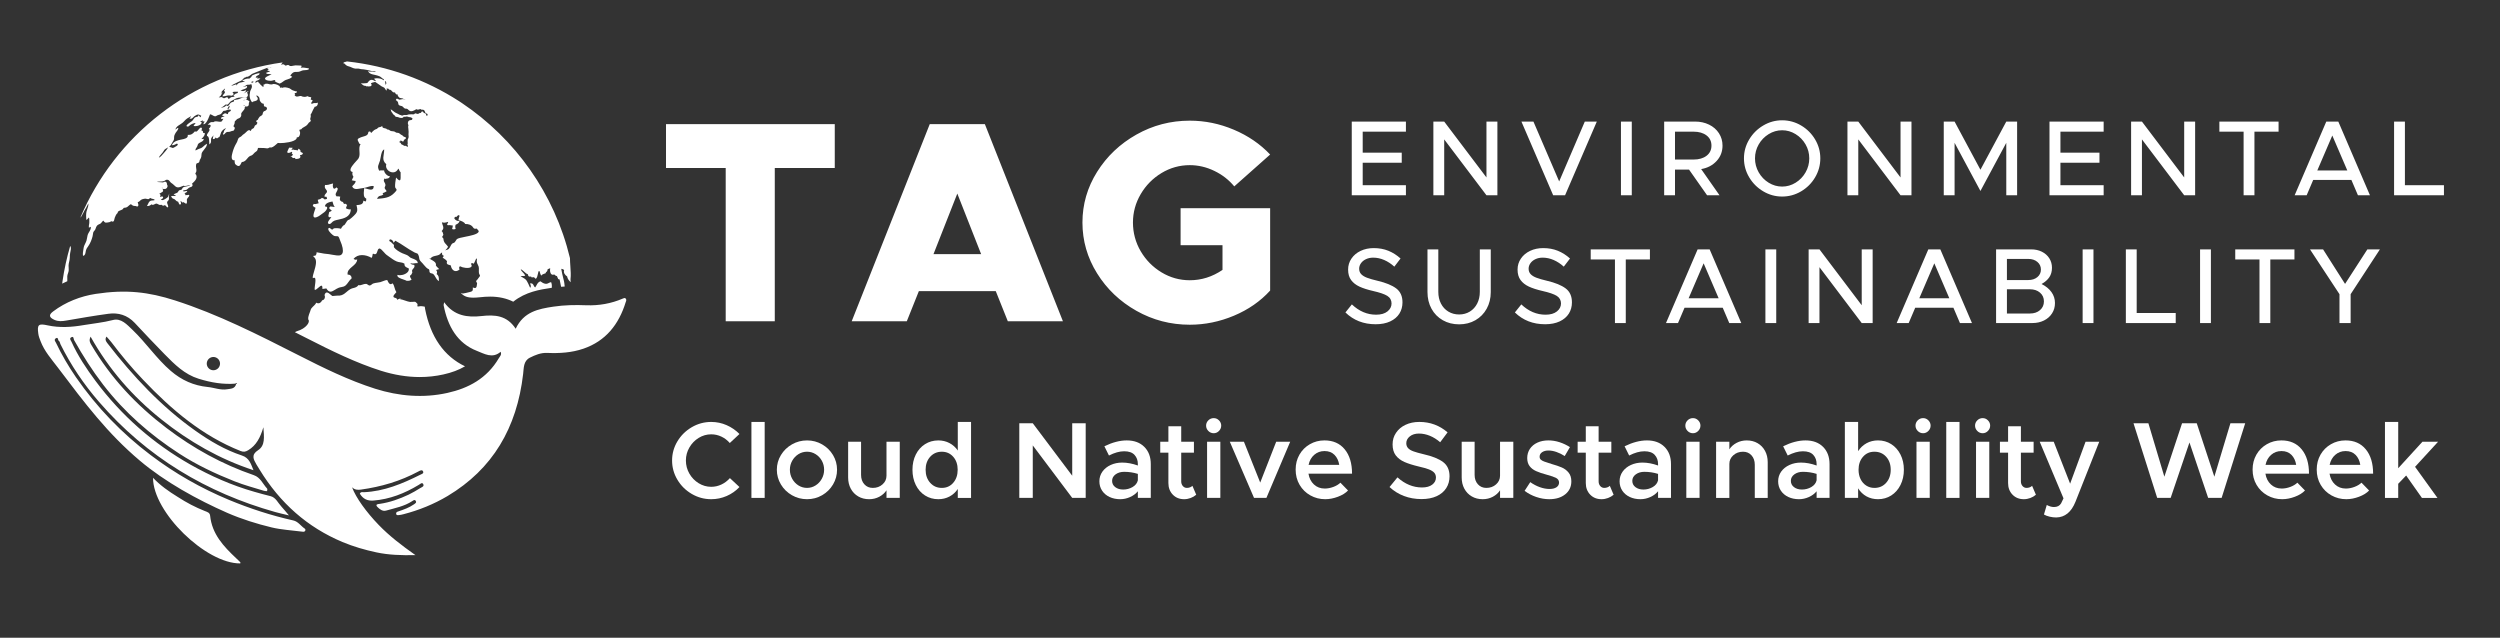 <?xml version="1.0" encoding="UTF-8"?>
<svg id="Layer_1" data-name="Layer 1" xmlns="http://www.w3.org/2000/svg" viewBox="0 0 4900 1250">
  <rect x="0" y="0" width="4900" height="1250" fill="#333333" stroke="none"/>
  <defs>
    <style>
      .cls-1 {
        fill: #fff;
        stroke-width: 0px;
      }
    </style>
  </defs>
  <g>
    <path class="cls-1" d="M1355.85,968.11c-11.79-6.88-21.16-16.15-28.12-27.8-6.96-11.64-10.44-24.2-10.44-37.7s3.48-26.02,10.44-37.59c6.95-11.57,16.33-20.8,28.12-27.69,11.79-6.88,24.49-10.33,38.13-10.33,10.51,0,20.56,2.1,30.14,6.28,9.58,4.19,18,9.98,25.23,17.36l-18.95,17.68c-4.69-5.4-10.19-9.59-16.5-12.57-6.32-2.98-12.96-4.47-19.92-4.47-8.8,0-17.01,2.34-24.6,7.03-7.6,4.68-13.67,10.97-18.22,18.85s-6.81,16.37-6.81,25.45,2.27,17.78,6.81,25.67c4.54,7.88,10.62,14.16,18.22,18.85,7.59,4.68,15.79,7.03,24.6,7.03,6.96,0,13.6-1.49,19.92-4.47,6.31-2.98,11.89-7.17,16.71-12.57l18.74,17.47c-7.1,7.53-15.44,13.38-25.03,17.57-9.59,4.19-19.7,6.29-30.35,6.29-13.63,0-26.34-3.44-38.13-10.33Z"/>
    <path class="cls-1" d="M1472.79,827h25.98v148.89h-25.98v-148.89Z"/>
    <path class="cls-1" d="M1552.23,970.66c-9.09-5.19-16.3-12.21-21.62-21.09s-7.99-18.5-7.99-28.86,2.66-19.95,7.99-28.75c5.33-8.8,12.53-15.79,21.62-20.98,9.08-5.18,18.95-7.77,29.6-7.77s20.48,2.59,29.5,7.77c9.01,5.19,16.15,12.18,21.41,20.98,5.25,8.8,7.88,18.39,7.88,28.75s-2.63,19.99-7.88,28.86c-5.26,8.87-12.39,15.9-21.41,21.09-9.02,5.18-18.85,7.77-29.5,7.77s-20.52-2.59-29.6-7.77ZM1598.45,951.49c5.11-3.2,9.19-7.53,12.24-12.99,3.06-5.47,4.58-11.4,4.58-17.79s-1.49-12.28-4.47-17.68c-2.99-5.39-7.07-9.69-12.25-12.89-5.18-3.2-10.76-4.79-16.72-4.79s-11.72,1.59-16.83,4.79c-5.11,3.2-9.19,7.5-12.25,12.89-3.06,5.4-4.58,11.29-4.58,17.68s1.52,12.32,4.58,17.79c3.06,5.47,7.14,9.8,12.25,12.99,5.11,3.2,10.72,4.79,16.83,4.79s11.5-1.6,16.61-4.79Z"/>
    <path class="cls-1" d="M1763.53,865.76v110.12h-25.99v-14.91c-3.41,5.26-8.13,9.48-14.17,12.68-6.04,3.2-12.67,4.79-19.91,4.79-7.95,0-15.06-1.81-21.3-5.44-6.25-3.62-11.11-8.66-14.59-15.12-3.48-6.46-5.22-13.81-5.22-22.04v-70.08h25.34v64.97c0,7.53,2.13,13.67,6.39,18.42,4.26,4.76,9.8,7.14,16.61,7.14,7.53,0,13.88-2.3,19.06-6.92,5.18-4.61,7.77-10.26,7.77-16.93v-66.67h25.99Z"/>
    <path class="cls-1" d="M1903.25,827v148.89h-25.99v-17.47c-4.26,6.39-9.69,11.32-16.29,14.8-6.6,3.48-13.88,5.22-21.84,5.22-9.66,0-18.35-2.45-26.09-7.35-7.74-4.9-13.78-11.75-18.1-20.55-4.34-8.8-6.5-18.74-6.5-29.82s2.16-20.98,6.5-29.71c4.33-8.74,10.36-15.55,18.1-20.45,7.74-4.9,16.43-7.35,26.09-7.35,7.95,0,15.23,1.74,21.84,5.22,6.6,3.48,12.04,8.35,16.29,14.59v-56.02h25.99ZM1868.32,946.28c5.82-6.67,8.73-15.2,8.73-25.56s-2.91-18.85-8.73-25.45c-5.83-6.6-13.28-9.9-22.37-9.9s-16.83,3.3-22.79,9.9c-5.96,6.6-8.94,15.09-8.94,25.45s2.98,18.89,8.94,25.56c5.96,6.67,13.56,10.01,22.79,10.01s16.54-3.33,22.37-10.01Z"/>
    <path class="cls-1" d="M1997.82,829.55h26.41l77.32,102.88v-102.88h26.41v146.33h-26.41l-77.32-102.88v102.88h-26.41v-146.33Z"/>
    <path class="cls-1" d="M2242.87,875.88c8.45,8.45,12.67,19.71,12.67,33.76v66.24h-25.34v-12.99c-3.98,4.83-9.09,8.63-15.34,11.39-6.25,2.77-12.64,4.16-19.17,4.16-7.81,0-14.8-1.46-20.98-4.37-6.18-2.91-11.04-7.03-14.59-12.35-3.55-5.33-5.33-11.46-5.33-18.42s1.99-13.42,5.97-18.96c3.97-5.54,9.37-9.87,16.19-13,6.81-3.12,14.34-4.68,22.58-4.68,9.8,0,20.02,1.92,30.67,5.75v-2.77c0-7.24-2.17-13.24-6.5-18-4.33-4.76-11.11-7.14-20.34-7.14s-18.74,2.77-29.82,8.31l-8.94-18.1c15.62-7.67,30.25-11.5,43.87-11.5,14.48,0,25.95,4.23,34.4,12.67ZM2219.87,954.58c5.61-3.27,9.05-7.67,10.33-13.21v-12.56c-8.52-2.7-17.47-4.05-26.84-4.05-6.68,0-12.28,1.67-16.83,5.01-4.54,3.34-6.81,7.56-6.81,12.67s2.06,9.23,6.17,12.35c4.12,3.13,9.3,4.69,15.55,4.69,6.67,0,12.82-1.63,18.43-4.9Z"/>
    <path class="cls-1" d="M2344.58,969.7c-3.13,2.7-6.79,4.83-10.97,6.39-4.19,1.56-8.42,2.34-12.68,2.34-9.09,0-16.51-2.99-22.26-8.95-5.75-5.96-8.63-13.56-8.63-22.79v-59.42h-15.98v-21.52h15.98v-30.24h25.14v30.24h24.92v21.52h-24.92v56.23c0,3.7,1.07,6.75,3.2,9.16,2.13,2.42,4.75,3.62,7.88,3.62,2.13,0,4.16-.35,6.07-1.07,1.92-.71,3.52-1.7,4.8-2.98l7.46,17.47Z"/>
    <path class="cls-1" d="M2368.32,844.67c-2.91-2.98-4.37-6.46-4.37-10.44s1.45-7.42,4.37-10.33c2.91-2.91,6.43-4.37,10.55-4.37s7.42,1.46,10.33,4.37c2.91,2.92,4.37,6.36,4.37,10.33s-1.46,7.46-4.37,10.44c-2.91,2.98-6.36,4.47-10.33,4.47s-7.64-1.49-10.55-4.47ZM2365.87,865.76h25.99v110.12h-25.99v-110.12Z"/>
    <path class="cls-1" d="M2410.39,865.76h27.69l31.94,80.09,31.32-80.09h27.47l-46.65,110.12h-24.28l-47.5-110.12Z"/>
    <path class="cls-1" d="M2613.37,954.37c5.68-2.13,10.3-4.9,13.85-8.31l14.91,15.33c-4.69,4.97-11.29,9.05-19.81,12.25s-16.82,4.79-24.92,4.79c-10.51,0-20.2-2.49-29.07-7.46-8.88-4.97-15.91-11.86-21.09-20.66-5.18-8.8-7.77-18.74-7.77-29.82s2.48-20.74,7.46-29.4c4.97-8.66,11.78-15.47,20.45-20.45,8.66-4.97,18.17-7.46,28.54-7.46,16.89,0,30.14,5.82,39.72,17.47,9.59,11.65,14.38,27.55,14.38,47.71h-85.42c1.42,8.8,5,15.87,10.76,21.19,5.75,5.33,12.81,7.99,21.19,7.99,5.53,0,11.15-1.07,16.82-3.2ZM2575.89,891.43c-5.68,4.9-9.37,11.47-11.07,19.71h60.07c-1.28-8.1-4.37-14.62-9.27-19.6-4.9-4.97-11.4-7.46-19.49-7.46s-14.55,2.45-20.23,7.35Z"/>
    <path class="cls-1" d="M2751.71,972.15c-10.58-4.05-19.99-9.9-28.22-17.57l15.55-18.96c14.62,13.2,30.67,19.81,48.14,19.81,8.52,0,15.2-1.85,20.02-5.54,4.82-3.69,7.24-8.31,7.24-13.84,0-3.98-1.17-7.21-3.51-9.7-2.34-2.48-5.82-4.61-10.44-6.39-4.61-1.78-11.25-3.66-19.91-5.64-11.36-2.7-20.66-5.65-27.9-8.84-7.24-3.2-12.92-7.53-17.04-13-4.12-5.47-6.18-12.6-6.18-21.41s2.23-15.94,6.71-22.68,10.69-12,18.64-15.76c7.95-3.76,16.96-5.64,27.05-5.64,21.16,0,39.62,6.81,55.38,20.45l-14.48,19.38c-6.39-5.53-13.14-9.76-20.23-12.67-7.11-2.91-14.27-4.37-21.51-4.37s-13.17,1.85-17.79,5.54c-4.62,3.69-6.92,8.16-6.92,13.42,0,3.83,1.16,7.03,3.51,9.58,2.34,2.56,5.89,4.69,10.65,6.39,4.75,1.7,11.32,3.55,19.71,5.54,16.89,3.83,29.6,8.91,38.13,15.23,8.52,6.32,12.78,15.65,12.78,28.01,0,8.8-2.17,16.58-6.5,23.32-4.33,6.74-10.62,12-18.85,15.76-8.24,3.76-18.1,5.64-29.61,5.64-12.35,0-23.82-2.03-34.4-6.07Z"/>
    <path class="cls-1" d="M2966.09,865.76v110.12h-25.99v-14.91c-3.41,5.26-8.13,9.48-14.17,12.68-6.04,3.2-12.67,4.79-19.91,4.79-7.95,0-15.06-1.81-21.3-5.44-6.25-3.62-11.11-8.66-14.59-15.12-3.48-6.46-5.22-13.81-5.22-22.04v-70.08h25.34v64.97c0,7.53,2.13,13.67,6.39,18.42,4.26,4.76,9.8,7.14,16.61,7.14,7.53,0,13.88-2.3,19.06-6.92,5.18-4.61,7.77-10.26,7.77-16.93v-66.67h25.99Z"/>
    <path class="cls-1" d="M3011.03,974.07c-8.52-2.91-16.12-6.92-22.79-12.04l11.07-17.04c5.97,4.26,12.25,7.56,18.85,9.9,6.6,2.34,12.89,3.51,18.85,3.51s10.4-1.13,13.74-3.41c3.33-2.27,5-5.33,5-9.16s-1.89-6.95-5.64-8.94c-3.77-1.99-9.62-4.05-17.57-6.18-9.09-2.41-16.37-4.86-21.83-7.35-5.47-2.48-9.73-5.78-12.78-9.9-3.06-4.12-4.58-9.37-4.58-15.76s1.74-12.64,5.22-17.89c3.48-5.25,8.38-9.34,14.7-12.25,6.31-2.91,13.52-4.37,21.62-4.37,7.24,0,14.48,1.17,21.73,3.51,7.24,2.34,14.06,5.57,20.45,9.69l-10.22,17.47c-5.26-3.4-10.65-6.07-16.19-7.98-5.53-1.92-10.79-2.88-15.76-2.88s-9.09,1.1-12.35,3.3c-3.27,2.2-4.9,5.15-4.9,8.84,0,2.41.78,4.34,2.34,5.75,1.56,1.42,3.76,2.66,6.6,3.73,2.84,1.07,7.67,2.66,14.48,4.79,8.09,2.27,14.77,4.55,20.02,6.82,5.25,2.27,9.69,5.61,13.31,10.01,3.62,4.4,5.43,10.15,5.43,17.25,0,10.51-3.97,18.96-11.93,25.35-7.95,6.39-18.39,9.59-31.31,9.59-8.52,0-17.04-1.46-25.56-4.37Z"/>
    <path class="cls-1" d="M3162.69,969.7c-3.13,2.7-6.79,4.83-10.97,6.39-4.19,1.56-8.42,2.34-12.68,2.34-9.09,0-16.51-2.99-22.26-8.95s-8.63-13.56-8.63-22.79v-59.42h-15.98v-21.52h15.98v-30.24h25.14v30.24h24.92v21.52h-24.92v56.23c0,3.7,1.07,6.75,3.2,9.16,2.13,2.42,4.75,3.62,7.88,3.62,2.13,0,4.16-.35,6.07-1.07,1.92-.71,3.52-1.7,4.8-2.98l7.46,17.47Z"/>
    <path class="cls-1" d="M3262.48,875.88c8.45,8.45,12.67,19.71,12.67,33.76v66.24h-25.34v-12.99c-3.98,4.83-9.09,8.63-15.34,11.39-6.25,2.77-12.64,4.16-19.17,4.16-7.81,0-14.8-1.46-20.98-4.37-6.18-2.91-11.04-7.03-14.59-12.35-3.55-5.33-5.33-11.46-5.33-18.42s1.99-13.42,5.97-18.96c3.97-5.54,9.37-9.87,16.19-13,6.81-3.12,14.34-4.68,22.58-4.68,9.8,0,20.02,1.92,30.67,5.75v-2.77c0-7.24-2.17-13.24-6.5-18s-11.11-7.14-20.34-7.14-18.74,2.77-29.82,8.31l-8.94-18.1c15.62-7.67,30.25-11.5,43.87-11.5,14.48,0,25.95,4.23,34.4,12.67ZM3239.47,954.58c5.61-3.27,9.05-7.67,10.33-13.21v-12.56c-8.52-2.7-17.47-4.05-26.84-4.05-6.68,0-12.28,1.67-16.83,5.01-4.54,3.34-6.81,7.56-6.81,12.67s2.06,9.23,6.17,12.35c4.12,3.13,9.3,4.69,15.55,4.69,6.67,0,12.82-1.63,18.43-4.9Z"/>
    <path class="cls-1" d="M3307.63,844.67c-2.91-2.98-4.37-6.46-4.37-10.44s1.46-7.42,4.37-10.33c2.91-2.91,6.42-4.37,10.54-4.37s7.42,1.46,10.33,4.37c2.91,2.92,4.37,6.36,4.37,10.33s-1.46,7.46-4.37,10.44c-2.92,2.98-6.36,4.47-10.33,4.47s-7.64-1.49-10.54-4.47ZM3305.18,865.76h25.98v110.12h-25.98v-110.12Z"/>
    <path class="cls-1" d="M3444.9,868.64c6.25,3.62,11.11,8.67,14.59,15.13,3.47,6.46,5.22,13.81,5.22,22.04v70.08h-25.34v-64.96c0-7.53-2.13-13.67-6.39-18.43-4.26-4.75-9.8-7.13-16.61-7.13-7.53,0-13.88,2.31-19.06,6.92-5.19,4.62-7.77,10.26-7.77,16.93v66.67h-25.99v-110.12h25.99v14.91c3.4-5.25,8.12-9.48,14.17-12.67,6.03-3.2,12.67-4.79,19.91-4.79,7.95,0,15.05,1.81,21.3,5.43Z"/>
    <path class="cls-1" d="M3573.24,875.88c8.44,8.45,12.67,19.71,12.67,33.76v66.24h-25.35v-12.99c-3.98,4.83-9.09,8.63-15.33,11.39-6.25,2.77-12.64,4.16-19.17,4.16-7.81,0-14.8-1.46-20.97-4.37-6.18-2.91-11.04-7.03-14.59-12.35-3.55-5.33-5.33-11.46-5.33-18.42s1.99-13.42,5.96-18.96c3.97-5.54,9.38-9.87,16.19-13,6.82-3.12,14.34-4.68,22.58-4.68,9.8,0,20.02,1.92,30.67,5.75v-2.77c0-7.24-2.17-13.24-6.5-18-4.33-4.76-11.11-7.14-20.34-7.14s-18.74,2.77-29.82,8.31l-8.95-18.1c15.62-7.67,30.25-11.5,43.88-11.5,14.48,0,25.95,4.23,34.4,12.67ZM3550.23,954.58c5.6-3.27,9.05-7.67,10.33-13.21v-12.56c-8.52-2.7-17.47-4.05-26.84-4.05-6.67,0-12.28,1.67-16.83,5.01-4.54,3.34-6.81,7.56-6.81,12.67s2.06,9.23,6.18,12.35c4.12,3.13,9.3,4.69,15.55,4.69,6.67,0,12.81-1.63,18.43-4.9Z"/>
    <path class="cls-1" d="M3706.89,870.55c7.67,4.9,13.7,11.72,18.11,20.45,4.4,8.73,6.6,18.63,6.6,29.71s-2.2,21.02-6.6,29.82c-4.4,8.8-10.44,15.65-18.11,20.55-7.67,4.9-16.33,7.35-25.99,7.35-8.38,0-15.9-1.85-22.58-5.54-6.67-3.69-12.14-8.94-16.4-15.76v18.74h-25.99v-148.89h25.99v57.3c4.26-6.67,9.76-11.86,16.5-15.55,6.74-3.69,14.24-5.54,22.47-5.54,9.66,0,18.32,2.45,25.99,7.35ZM3696.87,946.28c5.97-6.67,8.95-15.2,8.95-25.56s-2.98-18.85-8.95-25.45c-5.96-6.6-13.63-9.9-23-9.9s-16.54,3.3-22.36,9.9c-5.82,6.6-8.74,15.09-8.74,25.45,0,6.82,1.31,12.93,3.94,18.32,2.63,5.4,6.32,9.62,11.08,12.67,4.76,3.06,10.11,4.58,16.08,4.58,9.37,0,17.04-3.33,23-10.01Z"/>
    <path class="cls-1" d="M3758.75,844.67c-2.91-2.98-4.37-6.46-4.37-10.44s1.46-7.42,4.37-10.33c2.91-2.91,6.42-4.37,10.54-4.37s7.42,1.46,10.33,4.37c2.91,2.92,4.37,6.36,4.37,10.33s-1.46,7.46-4.37,10.44c-2.92,2.98-6.36,4.47-10.33,4.47s-7.64-1.49-10.54-4.47ZM3756.3,865.76h25.98v110.12h-25.98v-110.12Z"/>
    <path class="cls-1" d="M3814.66,827h25.99v148.89h-25.99v-148.89Z"/>
    <path class="cls-1" d="M3875.47,844.67c-2.91-2.98-4.37-6.46-4.37-10.44s1.46-7.42,4.37-10.33c2.91-2.91,6.42-4.37,10.54-4.37s7.42,1.46,10.33,4.37c2.91,2.92,4.37,6.36,4.37,10.33s-1.46,7.46-4.37,10.44c-2.92,2.98-6.36,4.47-10.33,4.47s-7.64-1.49-10.54-4.47ZM3873.02,865.76h25.98v110.12h-25.98v-110.12Z"/>
    <path class="cls-1" d="M3990.38,969.7c-3.13,2.7-6.78,4.83-10.97,6.39-4.19,1.56-8.42,2.34-12.68,2.34-9.09,0-16.5-2.99-22.26-8.95-5.75-5.96-8.62-13.56-8.62-22.79v-59.42h-15.98v-21.52h15.98v-30.24h25.13v30.24h24.92v21.52h-24.92v56.23c0,3.7,1.07,6.75,3.2,9.16,2.13,2.42,4.75,3.62,7.88,3.62,2.13,0,4.16-.35,6.07-1.07,1.92-.71,3.51-1.7,4.79-2.98l7.46,17.47Z"/>
    <path class="cls-1" d="M4017.53,1012.73c-4.34-1-8.13-2.41-11.39-4.26l5.53-18.74c4.97,2.69,9.66,4.05,14.06,4.05,6.53,0,11.21-2.42,14.06-7.24l4.68-9.8-46.65-110.97h27.48l32.16,82.22,30.25-82.22h26.84l-46.65,117.79c-8.09,20.16-20.66,30.38-37.7,30.67-4.12,0-8.35-.5-12.68-1.49Z"/>
    <path class="cls-1" d="M4181.65,829.55h29.18l31.31,104.8,34.72-104.8h28.76l34.5,104.8,31.53-104.8h28.97l-46.22,146.33h-26.41l-36.64-108.63-36.85,108.63h-26.41l-46.43-146.33Z"/>
    <path class="cls-1" d="M4489,954.37c5.68-2.13,10.3-4.9,13.85-8.31l14.91,15.33c-4.69,4.97-11.29,9.05-19.81,12.25-8.52,3.2-16.82,4.79-24.92,4.79-10.51,0-20.2-2.49-29.07-7.46-8.88-4.97-15.91-11.86-21.09-20.66-5.18-8.8-7.77-18.74-7.77-29.82s2.48-20.74,7.46-29.4,11.78-15.47,20.45-20.45c8.66-4.97,18.17-7.46,28.54-7.46,16.89,0,30.14,5.82,39.72,17.47,9.59,11.65,14.38,27.55,14.38,47.71h-85.42c1.42,8.8,5,15.87,10.76,21.19,5.75,5.33,12.81,7.99,21.19,7.99,5.53,0,11.15-1.07,16.82-3.2ZM4451.51,891.43c-5.68,4.9-9.37,11.47-11.07,19.71h60.07c-1.28-8.1-4.37-14.62-9.27-19.6-4.9-4.97-11.4-7.46-19.49-7.46s-14.55,2.45-20.23,7.35Z"/>
    <path class="cls-1" d="M4614.67,954.37c5.68-2.13,10.3-4.9,13.85-8.31l14.91,15.33c-4.68,4.97-11.29,9.05-19.81,12.25-8.52,3.2-16.82,4.79-24.92,4.79-10.51,0-20.2-2.49-29.08-7.46-8.87-4.97-15.9-11.86-21.08-20.66-5.19-8.8-7.77-18.74-7.77-29.82s2.48-20.74,7.46-29.4c4.97-8.66,11.78-15.47,20.45-20.45,8.66-4.97,18.17-7.46,28.54-7.46,16.9,0,30.14,5.82,39.72,17.47,9.59,11.65,14.38,27.55,14.38,47.71h-85.41c1.41,8.8,5,15.87,10.75,21.19,5.75,5.33,12.82,7.99,21.19,7.99,5.54,0,11.15-1.07,16.83-3.2ZM4577.18,891.43c-5.68,4.9-9.38,11.47-11.08,19.71h60.07c-1.27-8.1-4.37-14.62-9.27-19.6-4.9-4.97-11.39-7.46-19.49-7.46s-14.56,2.45-20.23,7.35Z"/>
    <path class="cls-1" d="M4674.52,827h25.98v90.74l47.5-51.97h30.67l-45.15,49.21,43.88,60.92h-30.46l-30.89-43.88-15.55,16.19v27.69h-25.98v-148.89Z"/>
  </g>
  <path class="cls-1" d="M2670.9,258.06v41.2h76.51v19.76h-76.51v43.93h84.71v19.76h-106.16v-144.41h106.16v19.76h-84.71ZM2809.41,238.3h21.23l82.82,109.51v-109.51h21.44v144.41h-21.44l-82.82-109.51v109.51h-21.23v-144.41ZM3129.76,238.3l-62.22,144.41h-23.33l-62.22-144.41h23.54l50.44,117.29,50.24-117.29h23.54ZM3177.06,238.3h21.23v144.41h-21.23v-144.41ZM3364.45,315.65c-7.78,8.41-17.84,13.66-30.16,15.76l35.94,51.29h-24.38l-35.31-50.24h-27.54v50.24h-21.23v-144.41h60.75c9.95,0,19.02,2,27.23,5.99,8.19,3.99,14.64,9.6,19.34,16.82,4.69,7.22,7.04,15.31,7.04,24.27,0,11.77-3.89,21.87-11.67,30.27ZM3282.99,312.71h36.37c10.51,0,18.99-2.45,25.43-7.36,6.45-4.91,9.67-11.56,9.67-19.97s-3.23-15.06-9.67-19.97c-6.45-4.9-14.93-7.36-25.43-7.36h-36.37v54.66ZM3455.99,375.04c-11.5-6.8-20.68-15.94-27.54-27.43-6.86-11.49-10.3-23.89-10.3-37.21s3.43-25.68,10.3-37.1c6.86-11.42,16.04-20.53,27.54-27.33,11.49-6.79,23.82-10.19,36.99-10.19s25.71,3.4,37.21,10.19c11.49,6.8,20.63,15.91,27.43,27.33,6.79,11.42,10.19,23.79,10.19,37.1s-3.4,25.72-10.19,37.21c-6.8,11.49-15.94,20.64-27.43,27.43-11.5,6.79-23.9,10.19-37.21,10.19s-25.5-3.4-36.99-10.19ZM3519.36,358.12c8.2-5.05,14.72-11.81,19.55-20.29,4.84-8.48,7.26-17.62,7.26-27.43s-2.42-18.92-7.26-27.33c-4.83-8.41-11.35-15.14-19.55-20.18-8.19-5.05-16.99-7.57-26.38-7.57s-18.18,2.52-26.38,7.57c-8.19,5.04-14.71,11.77-19.55,20.18-4.83,8.41-7.25,17.52-7.25,27.33s2.42,18.95,7.25,27.43c4.84,8.48,11.36,15.24,19.55,20.29,8.2,5.04,16.99,7.57,26.38,7.57s18.19-2.52,26.38-7.57ZM3621,238.3h21.23l82.82,109.51v-109.51h21.44v144.41h-21.44l-82.82-109.51v109.51h-21.23v-144.41ZM3809.76,238.3h21.23l50.66,94.38,50.66-94.38h21.23v144.41h-21.23v-102.79l-50.66,94.38-50.66-94.38v102.79h-21.23v-144.41ZM4038.45,258.06v41.2h76.51v19.76h-76.51v43.93h84.71v19.76h-106.16v-144.41h106.16v19.76h-84.71ZM4176.97,238.3h21.23l82.82,109.51v-109.51h21.44v144.41h-21.44l-82.82-109.51v109.51h-21.23v-144.41ZM4397.47,258.06h-47.5v-19.76h116.03v19.76h-47.3v124.65h-21.23v-124.65ZM4608.72,352.65h-74.83l-12.82,30.06h-23.54l62.01-144.41h23.54l62.01,144.41h-23.54l-12.83-30.06ZM4600.74,334.15l-29.43-68.52-29.43,68.52h58.86ZM4790.13,362.95v19.76h-97.74v-144.41h21.23v124.65h76.52ZM2637.05,612.37l12.61-15.76c14.16,13.45,29.99,20.18,47.51,20.18,9.53,0,16.95-2.14,22.28-6.41,5.32-4.28,7.98-9.49,7.98-15.66s-2.77-11.38-8.3-14.82c-5.53-3.43-14.82-6.62-27.85-9.56-10.93-2.52-19.86-5.4-26.8-8.62-6.94-3.22-12.37-7.5-16.29-12.82-3.93-5.33-5.89-12.12-5.89-20.39s2.17-15.2,6.52-21.65c4.34-6.44,10.33-11.49,17.97-15.13s16.22-5.47,25.75-5.47c10.51,0,20.07,1.75,28.69,5.25,8.62,3.51,16.57,8.55,23.86,15.14l-12.19,15.98c-6.17-5.6-12.79-9.95-19.86-13.04-7.08-3.08-14.26-4.62-21.55-4.62-5.19,0-9.87.99-14.08,2.95s-7.5,4.62-9.88,7.98c-2.38,3.36-3.57,6.94-3.57,10.72,0,4.35,1.33,7.92,3.99,10.72,2.66,2.81,6.48,5.15,11.46,7.04,4.98,1.89,11.88,3.89,20.71,5.99,16.12,3.79,28.27,8.76,36.47,14.93,8.19,6.17,12.29,15.28,12.29,27.33,0,8.27-2.03,15.63-6.09,22.07-4.07,6.45-10.06,11.53-17.98,15.24-7.91,3.71-17.41,5.57-28.48,5.57-23.68,0-43.44-7.71-59.28-23.12ZM2827.81,627.61c-9.46-5.4-16.81-12.89-22.07-22.49-5.26-9.6-7.88-20.5-7.88-32.69v-83.66h21.23v83.24c0,8.55,1.71,16.19,5.15,22.92,3.43,6.72,8.27,11.98,14.5,15.76,6.24,3.78,13.28,5.67,21.13,5.67s14.85-1.89,21.02-5.67c6.16-3.78,10.96-9.04,14.4-15.76,3.43-6.73,5.15-14.36,5.15-22.92v-83.24h21.44v83.66c0,12.19-2.67,23.09-7.99,32.69-5.33,9.6-12.68,17.1-22.07,22.49-9.39,5.4-20.04,8.09-31.95,8.09s-22.6-2.7-32.06-8.09ZM2969.17,612.37l12.61-15.76c14.15,13.45,29.99,20.18,47.51,20.18,9.53,0,16.95-2.14,22.28-6.41,5.33-4.28,7.99-9.49,7.99-15.66s-2.77-11.38-8.31-14.82c-5.53-3.43-14.81-6.62-27.85-9.56-10.93-2.52-19.86-5.4-26.8-8.62-6.94-3.22-12.37-7.5-16.29-12.82-3.93-5.33-5.89-12.12-5.89-20.39s2.17-15.2,6.52-21.65c4.34-6.44,10.33-11.49,17.97-15.13,7.64-3.64,16.22-5.47,25.75-5.47,10.51,0,20.08,1.75,28.69,5.25,8.62,3.51,16.57,8.55,23.86,15.14l-12.19,15.98c-6.17-5.6-12.79-9.95-19.86-13.04-7.08-3.08-14.26-4.62-21.55-4.62-5.19,0-9.88.99-14.08,2.95-4.21,1.96-7.5,4.62-9.88,7.98-2.38,3.36-3.57,6.94-3.57,10.72,0,4.35,1.33,7.92,4,10.72,2.66,2.81,6.48,5.15,11.46,7.04,4.97,1.89,11.88,3.89,20.7,5.99,16.12,3.79,28.28,8.76,36.47,14.93,8.2,6.17,12.29,15.28,12.29,27.33,0,8.27-2.03,15.63-6.09,22.07-4.07,6.45-10.05,11.53-17.97,15.24-7.92,3.71-17.42,5.57-28.48,5.57-23.68,0-43.44-7.71-59.27-23.12ZM3165.29,508.52h-47.5v-19.76h116.03v19.76h-47.3v124.65h-21.23v-124.65ZM3376.54,603.12h-74.83l-12.82,30.06h-23.54l62.01-144.41h23.54l62.01,144.41h-23.54l-12.83-30.06ZM3368.55,584.62l-29.43-68.52-29.43,68.52h58.86ZM3460.2,488.76h21.23v144.41h-21.23v-144.41ZM3544.91,488.76h21.23l82.82,109.51v-109.51h21.44v144.41h-21.44l-82.82-109.51v109.51h-21.23v-144.41ZM3828.68,603.12h-74.83l-12.82,30.06h-23.54l62.01-144.41h23.54l62.01,144.41h-23.54l-12.83-30.06ZM3820.69,584.62l-29.43-68.52-29.43,68.52h58.85ZM3912.34,488.76h68.53c7.98,0,15.06,1.55,21.23,4.63,6.17,3.08,11,7.36,14.5,12.82,3.5,5.47,5.25,11.63,5.25,18.5,0,7.29-1.71,13.49-5.15,18.61-3.43,5.12-8.51,9.56-15.24,13.34,8.41,4.21,14.89,9.5,19.44,15.87,4.56,6.38,6.83,13.49,6.83,21.34s-1.89,14.33-5.67,20.28c-3.78,5.96-9.04,10.62-15.76,13.98-6.73,3.36-14.37,5.05-22.92,5.05h-71.05v-144.41ZM3975.4,548.89c7.28,0,13.24-1.93,17.86-5.78,4.62-3.85,6.94-8.79,6.94-14.82s-2.31-11-6.94-14.92c-4.62-3.92-10.58-5.89-17.86-5.89h-41.83v41.41h41.83ZM3978.76,614.47c7.99,0,14.54-2.2,19.66-6.62,5.11-4.41,7.67-10.12,7.67-17.13s-2.56-12.72-7.67-17.13c-5.12-4.41-11.67-6.62-19.66-6.62h-45.19v47.5h45.19ZM4081.97,488.76h21.23v144.41h-21.23v-144.41ZM4264.42,613.42v19.76h-97.74v-144.41h21.23v124.65h76.51ZM4312.14,488.76h21.23v144.41h-21.23v-144.41ZM4428.59,508.52h-47.51v-19.76h116.03v19.76h-47.3v124.65h-21.22v-124.65ZM4585.4,576.63l-57.81-87.87h25.64l43.09,67.69,43.72-67.69h24.6l-57.39,87.87v56.54h-21.86v-56.54ZM1422.38,329.32h-117.01v-86.07h330.77v86.07h-117.57v300.39h-96.19v-300.39ZM1951.71,570.65h-150.76l-23.63,59.07h-108.01l153.01-386.46h108l153.01,386.46h-108l-23.63-59.07ZM1923.02,498.08l-46.69-118.69-46.69,118.69h93.38ZM2313.98,408.08h175.5v161.44c-19.13,21.01-42.75,37.41-70.88,49.22-28.13,11.82-57.01,17.72-86.63,17.72-37.51,0-72.38-9.09-104.63-27.28-32.25-18.19-57.94-42.66-77.06-73.41-19.13-30.74-28.69-63.93-28.69-99.57s9.56-68.72,28.69-99.29c19.13-30.56,44.81-54.93,77.06-73.13,32.25-18.18,67.12-27.28,104.63-27.28,29.62,0,58.4,5.9,86.35,17.72,27.93,11.81,51.65,28.04,71.16,48.66l-70.31,62.44c-10.5-12.74-23.54-22.87-39.1-30.38-15.56-7.5-31.6-11.25-48.1-11.25-19.88,0-38.35,5.16-55.41,15.47-17.07,10.32-30.66,24.1-40.78,41.35-10.12,17.25-15.19,35.82-15.19,55.69s5.07,39.01,15.19,56.25c10.12,17.26,23.71,31.04,40.78,41.35,17.06,10.32,35.53,15.47,55.41,15.47,22.87,0,44.25-6.75,64.13-20.25v-48.38h-82.13v-72.56Z"/>
  <path class="cls-1" d="M470.96,1101.89c.48.48,0,1.61,0,2.41-67.29.64-171.19-100.37-171.03-167.82,14.24,15.01,30.77,26.65,47.86,37.14,18.31,11.88,35.02,20.55,53.47,27.9,5,1.99,9.96,3.05,10.6,9.31,3.69,35.97,26.34,60.06,50.91,83.19,2.73,2.57,5.46,5.14,8.19,7.87ZM673.05,123.55l-.03-.28.18-.19c.22-.25.4-.46.65-.59,1.02-.83,2.44-1.36,3.7-1.27.74-.37,1.6-.62,2.47-.83,80.35,8.7,155.02,36.13,219.6,77.82.15.09.28.19.46.28,1.76,1.14,3.49,2.35,5.25,3.49,104.51,70.07,181.62,177.85,211.8,303.9,0,5.06.4,10.61.77,15.98.62,8.82,1.26,17.96.25,25.46.19,1.2.25,2.5.25,4.26v1.57l-1.05-1.11c-3.09-3.24-5.03-5.95-5.77-10.18-4.32-2.71-7.68-7.56-5.89-12.56-1.54-1.26-2.56-2.07-4.54-1.94h-.22l-.19-.15c-.34-.28-.59-.52-.8-.77l-.03-.03c1.11,7,2.72,13.52,4.41,20.37.4,1.57.77,3.18,1.17,4.78.4,1.57.93,5.55,1.3,10.03-2.41.12-4.75.31-7.07.53-.49-2.22-.93-4.44-1.36-6.67-.49-2.53-.99-5.12-1.57-7.65-.28-.06-.52-.18-.74-.25-.43-.19-.83-.34-1.54-.37l-.46-.03-.09-.46c-.15-.74-.56-1.48-.99-2.28-.52-.96-1.11-2.04-1.23-3.21-2.75-.62-3.58-1.42-5.4-3.18l-.12-.12c-2.65,1.2-4.44.46-5.46-.4-2.59-2.16-3.27-7.41-2.35-11.26-.19-.09-.34-.25-.46-.43-1.48.59-3.27,1.36-4.63,1.97-.25,3.05-1.27,4.84-3.46,5.89v.37c.03.37.06.96-.37,1.45l-.25.15c-.68.28-1.33.49-2.01.71-2.31.83-4.5,1.57-5.95,3.27l-.56.68-.43-.77c-1.08-1.82-1.6-3.76-2.16-5.8-.25-.77-.46-1.57-.68-2.35h-1.7c-.65,1.63-1.08,3.64-1.51,5.62-.77,3.58-1.57,7.25-3.76,9.23l-.49.46-.4-.53c-2.22-2.81-4.41-3.58-6.76-2.31l-.37.19-.31-.28c-.34-.28-.59-.65-.8-1.02-.19-.31-.34-.59-.56-.74-1.88.52-3.43.37-4.51-.4-.99-.77-1.48-2.07-1.51-3.83-2.87-1.02-5.28-3.21-7.65-5.37-2.07-1.85-4.17-3.76-6.51-4.84.62,2.75,2.59,4.81,4.54,6.79,1.67,1.73,3.24,3.36,3.98,5.4l.25.65-.65.19c-2.07.56-3.98.52-5.8.43-.89,0-1.79-.03-2.65,0,1.33,1.23,2.96,2.22,4.69,3.21,2.31,1.33,4.72,2.71,6.54,4.97.83.96,2.59,4.35,4.01,7.19l.18.4c.52,1.05.99,2.13,1.48,3.3.56,1.33,1.14,2.72,1.82,4.01,2.75-2.38.74-6.42.03-7.65l-.46-.77.86-.15c4.1-.83,5.4,1.73,6.51,3.98.74,1.48,1.51,3.02,3.02,3.89,1.02-1.36,1.79-2.81,2.53-4.23,1.76-3.24,3.42-6.33,7.37-7.71l.31-.12.28.22c2.9,2.19,6.08,4.29,9.78,4.66,2.93.28,4.35-.49,5.99-1.39,1.17-.62,2.47-1.33,4.44-1.73l.49-.09.18.49c1.17,2.9,1.54,6.48,1.08,10.65-.8.09-1.57.22-2.35.34-19.87,2.99-48.91,7.37-73.13,26.88-13.21-6.63-28.33-9.97-45.3-9.97-6.33,0-12.99.43-21.07,1.33-4.32.46-8.12.71-11.6.71-11.88,0-18.85-2.53-24.9-9.47.4.12.8.31,1.2.46,1.11.46,2.25.93,3.02.89,2.68-.22,9.87-2.04,12.22-2.65l.28-.06c.46-.15.89-.25,1.33-.34,3.73-.93,6.2-1.54,5.62-7.84l-.12-.99.96.34c2.16.89,3.83.99,4.91.31,1.79-1.11,2.07-4.17,2.35-6.91.06-.74.12-1.45.22-2.07.06-.37-.28-.83-.68-1.33-.56-.71-1.23-1.57-1.11-2.75.12-.89,1.02-1.73,1.91-2.65.65-.62,1.3-1.23,1.54-1.7.59-1.27,1.39-2.16,2.07-2.93,1.11-1.23,2.01-2.22,1.88-4.41-2.31-2.25-2.19-6.17-2.1-9.94.06-2.41.15-4.84-.4-6.73-.46-1.45-1.11-2.75-1.73-4.01-1.39-2.78-2.81-5.65-1.6-10.15-.22-.46-.74-1.54-1.23-2.38-.56,1.14-1.11,2.38-1.67,3.7-.96,2.28-1.94,4.63-3.15,6.6l-.34.52-.56-.31c-2.07-1.33-3.46-1.2-4.94.49,2.47,3.33,1.51,5.21.28,6.26-4.1,3.39-17.4,1.45-20.43-1.3-.43.09-1.05.28-1.64.49-.4.12-.8.25-1.2.34.12.68.06,1.3.06,1.85-.06.99-.09,1.85.49,2.9l.28.43-.4.34c-3.27,2.78-6.79,3.64-9.91,2.44-3.61-1.42-6.23-5.49-6.94-10.65-.71-.22-1.48-.46-2.25-.65-2.25-.62-4.6-1.23-5.43-3.02-.49-1.08-.37-2.38.34-3.98-1.05-2.5-3.15-3.89-5.62-5.52-.8-.52-1.67-1.08-2.5-1.73l-.65-.46.59-.52c.59-.43,1.11-1.57,1.54-2.47.09-.22.18-.4.28-.59-1.54-.31-2.71-1.2-3.27-2.53-.46-1.11-.43-2.38.09-3.64-.71.34-1.48.56-2.44.68-1.57,3.67-5.83,4.6-9.94,5.49-1.02.22-2.04.43-3.02.71-1.54.4-3.02.89-4.29,1.67-1.14.68-2.13,1.57-2.81,2.75l-.28.49-.49-.18c-.56-.22-1.17-.31-1.85-.37-.15-.03-.28-.03-.4-.03,1.23,1.11,3.02,2.1,4.91,3.15,4.44,2.47,9.47,5.28,8.24,10.92,1.23,1.88,2.68,3.33,4.26,4.84.49.46.99.96,1.45,1.48l.86.86-1.2.15c-.68.12-1.48.37-2.35.68-.8.31-1.73.62-2.65.8,2.22,2.28,2.59,5.22,1.02,8.02,4.54,2.87,4.69,8.02,4.47,12.65l-.06,1.11-.93-.62c-2.65-1.85-4.26-4.69-5.83-7.44-1.23-2.22-2.41-4.29-4.04-5.68-.96-.86-2.16-1.08-3.3-1.33-1.39-.28-2.93-.59-3.76-2.04-.52-.83-.77-2.04-.68-3.86,0-.09-.06-.15-.09-.31-.22-.46-.49-1.17-.65-1.79-4.2-1.67-7.25-5.34-10.24-8.92-1.45-1.76-2.93-3.58-4.57-5.12-3.83-3.7-4.13-5.86-4.44-8.36-.22-1.45-.43-3.15-1.45-5.46-1.33-3.02-2.07-3.24-3.76-3.7-.93-.25-2.04-.59-3.58-1.36-7.19-3.73-13.48-7.9-19.56-11.91-5.77-3.83-11.73-7.74-18.33-11.23-.49.83-1.23,1.54-1.85,2.13-.34.34-.68.68-.8.86l-.68,1.17-.43-1.3c-1.23-3.49-3.8-5.55-6.94-5.59-.96,1.33-1.39,2.31-1.23,2.93.12.59.89,1.02,1.79,1.48.96.52,2.01,1.08,2.78,2.1.49.74,1.39,1.45,2.22,2.13.71.59,1.42,1.2,1.94,1.79.59.71.49,1.73.37,2.81-.09.93-.19,1.94.19,2.47,3.21,4.54,10.92,9.26,16.69,11.73,1.27.52,2.5.99,3.73,1.42,1.73.62,3.49,1.26,5.21,2.1,1.79.89,3.3,2.25,4.54,3.33.8.71,1.48,1.33,2.04,1.64.8.49,2.16.99,3.73,1.57,4.44,1.6,10.49,3.86,10.49,8.55v.68l-.65-.09c-1.88-.15-3.67.12-5.4.37-2.47.37-5.03.74-7.68-.22-.03.46-.03.96-.03,1.45.62.22,1.23.46,1.79.68,1.57.62,3.09,1.23,4.69,1.11l.46-.03.15.4c1.27,3.18-.49,5.28-2.1,7.13-1.73,2.01-3.21,3.73-1.76,6.82l.06.19-.03.25c-.34,1.27-1.88,4.23-2.84,5.55l-.34.46-.49-.31c-.19-.12-.37-.19-.65-.22-1.05,2.38.4,4.84,2.53,8.02l.31.43-.4.37c-2.56,2.35-5.96,2.28-9.01,2.25h-.15l-.12-.09c-1.39-.83-3.76-1.64-6.29-2.5-5.99-2.04-12.74-4.35-11.79-8.49l.15-.68.65.22c4.41,1.57,13.36-.12,18.33-4.63,1.88-1.67,3.89-4.41,3.12-8.12-.65-.31-1.3-.62-1.97-.89-3.33-1.45-7.1-3.12-6.39-8.3-3.21-2.07-5.86-2.47-8.67-2.87-2.13-.31-4.35-.65-6.88-1.73-4.75-1.97-10.31-6.02-15.21-9.6-1.57-1.14-3.05-2.25-4.47-3.24-1.45-1.02-3.21-2.99-5.09-5.15-3.12-3.52-6.94-7.84-9.26-7.19-2.22.65-2.96,3.12-3.7,5.52-.65,2.16-1.33,4.41-3.18,5.25-1.26.56-2.93.34-5.06-.65-.34.12-.56.34-.8.52-.06,1.42-.37,3.02-.8,4.44l-.03.19c-.31.8-.62,1.6-1.05,2.44l-.28.59-.59-.31c-11.02-6.36-26.51-8.21-34.87,2.44,1.57.86,3.64,1.54,5.15,1.73.43-.4,1.05-.74,1.08-.74l.89-.37-.06.99c-.34,5.62-4.94,9.47-9.44,13.24-5.4,4.54-10.49,8.83-9.13,15.92,2.04-.28,3.92.22,5.34,1.39,1.6,1.3,2.44,3.33,2.38,5.71v.28l-.25.19c-2.22,1.73-4.17,4.41-6.05,7-1.57,2.22-3.24,4.5-5.09,6.2-2.93,2.59-5.86,3.09-8.67,3.58-1.64.28-3.27.59-5,1.23-2.78,1.05-5.31,2.65-7.53,4.04-3.12,1.91-5.96,3.67-8.73,3.67-1.45,0-2.9-.46-4.35-1.6-1.36-1.08-2.65-2.65-4.01-4.91-1.3.56-2.75.68-4.17.8-.89.09-1.76.15-2.56.34l-.77.22.03-.83c.06-4.17-.71-5.4-1.36-5.71-1.39-.68-4.23,1.82-6.73,4.01-2.31,1.98-4.47,3.86-6.23,4.2l-.56.12-.19-.53c-.49-1.73-.03-5.12.52-9.07.77-5.49,1.76-12.34-.4-14.01-.68-.49-1.76-.49-3.18.12l-.83.37-.03-.93c-.12-3.15,1.2-7.59,2.78-12.74,3.05-10.34,6.91-23.23-1.2-28.26l-.49-.31.28-.46c.12-.31.25-.62.34-.89l.15-.43.49.03c.65.03,1.2.06,1.76.06h.89c1.54-1.76,2.56-3.18,2.47-6.08v-.71l.71.09c2.96.34,5.74.93,8.45,1.48,3.76.74,7.34,1.48,11.35,1.67,2.5.15,5.74.74,9.16,1.39,6.42,1.17,13.7,2.53,17.4.96,1.82-.8,3.05-2.07,3.8-3.98,1.91-4.87.25-13.73-4.75-24.93-.19-.46-.46-1.2-.74-2.04-.62-1.7-1.64-4.57-2.38-5.18-1.39-1.17-2.72-1.11-4.23-1.05-1.36.06-2.87.12-4.57-.65-2.28-.99-10.52-8.24-11.23-12.62-.25-1.33.28-2.13.74-2.56,1.33-1.2,3.12.34,4.69,1.7.62.56,1.6,1.36,1.91,1.36.74,0,1.3-.56,1.88-1.17.68-.65,1.42-1.42,2.62-1.54,4.78-.49,9.16-.15,13.02.99,1.05-2.22,2.5-4.32,4.23-6.05l.06-.06.71-.68.28.28c1.79-.77,3.05-2.81,4.38-5.06,1.27-2.1,2.56-4.29,4.47-5.71l.25-.19.28.09c1.6.43,11.11-8.24,14.07-11.88,4.35-5.31,3.46-9.32,2.19-14.87l-.49-2.28.71-.06c5.21-.31,12.22-.68,12.65-7.74l.06-1.05.93.56c.56.4,1.42.56,2.25.71.62.15,1.2.28,1.73.43.74-1.7,1.05-3.83.77-5.65-5.77-2.28-5.03-9.63-4.47-15.55.15-1.51.31-2.9.34-4.13l.03-.71.68.09c1.39.22,2.99.71,4.69,1.2,4.01,1.17,8.58,2.5,11.17.65,1.42-.99,2.16-2.87,2.31-5.65-2.41-1.57-7.9.09-12.74,1.6-2.87.86-5.59,1.7-7.47,1.79-1.79.12-3.8.49-5.92.93-6.26,1.23-13.33,2.65-16.04-3.92l-.12-.37.25-.28c.68-.8,1.39-1.54,2.07-2.25,2.31-2.35,4.32-4.41,4.47-7.93-1.85.06-3.42-.34-4.97-.71-.62-.15-1.2-.31-1.82-.43l-.86-.15.43-.74c.28-.56.59-1.26.89-2.01.56-1.33,1.17-2.81,2.1-3.95-1.82-2.35-2.99-6.05-1.73-9.53-2.13-.4-3.46-1.33-3.98-2.75-1.67-4.54,5.8-12.74,11.23-18.79,2.04-2.19,3.76-4.13,4.35-5.18,2.47-4.17,2.13-9.1,1.82-13.89-.31-4.94-.65-10,2.16-14.04-.62-.25-1.27-.43-1.91-.56l-.31-.06-.12-.31c-.62-1.33-1.2-2.47-1.73-3.42-1.17-2.22-1.94-3.67-1.42-5.06.52-1.39,2.1-2.38,6.36-4.01,1.67-.65,3.24-1.08,4.81-1.51,5.21-1.48,8.98-2.53,9.6-8.73l.03-.34.34-.15c.52-.25,1.33-.43,1.94-.59.19-.03.37-.06.52-.09l.28-.09.22.15c1.11.77,1.39,1.51,1.6,2.41l.31-.06c.06.46.19.56.19.56.4,0,1.6-1.42,1.97-1.91.34-.37.59-.68.77-.83.43-.37.83-.74,1.23-1.14,1.33-1.2,2.71-2.5,4.47-3.12.25-.09.49-.19.77-.25.83-.28,1.73-.52,2.35-.99.31-.22.59-.52.83-.86.34-.46.74-.99,1.36-1.33,1.05-.62,2.16-.86,3.27-1.11,1.39-.28,2.68-.59,3.83-1.57l.89-.77.09,1.2c.25,2.44,2.13,2.96,5,3.49,1.05.19,2.01.34,2.78.71.34.15.62.46.89.77.25.28.52.56.71.68.46.25.83.25,1.3.28.34.03.71.03,1.08.12,1.3.25,2.01.83,2.68,1.36.4.34.83.68,1.39.96,1.23.65,2.96.8,4.5.93.34.03.71.06,1.02.09,2.35.25,3.05.71,4.44,1.64.25.18.52.34.83.56.96.62,1.82.65,2.78.68.8.03,1.7.06,2.65.4,1.14.4,1.97,1.17,2.81,1.91.65.59,1.23,1.14,1.94,1.48.37.15.65.31.93.43,1.02.46,1.7.8,2.78,1.91l.19.19c.59.65,1.11,1.2,1.91,1.57.25.12.68.19,1.08.22.59.09,1.2.15,1.67.49.74.62,1.08,1.26,1.02,1.97-.09.89-.86,1.7-2.31,2.44l-.52.28c-1.17.59-1.57.77-1.42,2.22l.03.28-.15.18c-.06.09-.15.19-.25.28-.15.22-.37.43-.56.71l-.18.28h-.74l-.18-.12c-.96-.77-3.86-2.22-4.66-1.76-.22.15-.19.68-.12.96l.12.96-.89-.25c-.46-.12-.74-.09-.86.15-.25.4-.03,1.39.52,1.94.12.09.28.12.56.19.37.06.86.19,1.33.68.31.37.43.8.59,1.23.09.4.22.77.43.99.56.62,1.33.93,2.16,1.23.8.31,1.67.65,2.44,1.3,1.14.99,1.45.96,2.35.89.43-.03.96-.06,1.67-.03.96.06,1.33.09,1.6.62.03.09.12.25.53.49.31.22.52.46.68.68.34.34.34.4.96.03.96-.53.86-1.3.46-2.81-.09-.43-.19-.8-.25-1.17-.28-.28-.56-.68-.52-1.23.06-.59.52-.83.77-.96.03-.03.12-.06.12-.09.12-.65.03-.93-.12-1.39-.09-.34-.22-.74-.31-1.39-.06-.46,0-.96.06-1.42.06-.37.09-.77.09-1.08-.03-.34-.06-.56-.06-.74-.09-.93-.09-1.17.34-2.19.15-.34.34-.71.46-1.02.56-1.2.99-2.16,1.14-3.55.09-.96,0-1.94-.12-2.96-.12-1.2-.28-2.41-.09-3.7.4-2.44.15-4.6-.09-6.85-.12-1.08-.25-2.19-.28-3.33-.03-.49-.12-1.05-.22-1.6-.09-.59-.19-1.17-.22-1.7,0-.62.19-1.05.37-1.48.12-.31.25-.56.25-.8.03-.74-.25-1.42-.52-2.13-.28-.74-.59-1.51-.59-2.41-.03-1.88.74-4.32,2.38-5.34.93-.62,2.07-.74,3.18-.89,1.02-.12,2.01-.22,2.56-.71.34-.28.59-1.3.77-1.97.06-.25.12-.46.19-.65-.56-.77-1.39-1.23-2.04-1.45-1.08-.52-2.84-1.33-4.1-.99l-.12-.49-.03.03v.68l-.43-.12c-1.54-.93-2.56-1.17-4.01-1.3-.93-.12-1.6.03-2.41.22-.56.15-1.11.28-1.79.31-.43.03-.86-.09-1.23-.22-.25-.09-.59-.22-.68-.15-.37.12-.43.19-.56.43-.12.25-.31.56-.68.89-1.23,1.05-1.85,1.27-2.87,1.27-.28,0-.59-.03-.96-.03l-.77-.06c-1.7-.09-2.93-.31-4.81-1.23q-1.17-.59-2.35-.62h-.28c-.28-.03-.46-.06-.68-.06-.71-.03-1.45-.06-2.31-.59-.68-.46-1.05-1.08-1.45-1.67-.28-.4-.56-.8-.89-1.14-.22-.19-.49-.37-.8-.56-.43-.28-.93-.56-1.3-.93-.99-.96-1.48-2.07-1.97-3.15l-.12-.25-.09.15c-1.51-1.23-2.13-3.33-2.65-5.4l-.37-1.51,1.33.83c1.42.93,2.65,1.91,3.89,2.87,1.54,1.2,2.99,2.38,4.75,3.3.68.4,1.39.68,2.1.99.89.37,1.82.77,2.75,1.3l.37.22c1.08.65,3.64,2.19,4.69,1.94l.34-.06.25.31c.12.15.22.28.28.37.8-.03,1.82.09,2.56.37,2.1-1.48,4.44-1.27,6.76-1.08,1.3.12,2.13-.19,3.15-.56.56-.22,1.14-.43,1.82-.56,1.26-.28,2.53-.31,3.76-.31.71,0,1.42-.03,2.13-.06.59-.06,1.27,0,2.01.06,1.02.09,2.13.12,3.05-.06l-.12-.09c.77-1.14,2.25-1.91,3.46-1.79.77.09,1.42.46,1.85,1.11.52-.09.99-.06,1.42-.03.46.03.89.09,1.39-.06.53-.15,1.2-.59,1.85-1.02.49-.34,1.02-.65,1.48-.86l.31-.19.28.19c.52.34,1.11.18,1.51,0,.25-.83.62-1.76,1.45-2.53l.28-.15.19-.03c.12-.06.31-.09.37-.12l.28-.12.25.09c1.42.62,2.44,1.76,2.68,3.05.25.06.49.09.74.15.86.15,1.82.34,2.59.96,1.45,1.17,1.33,2.44,1.2,3.42,0,.25-.03.46-.03.65,1.08-.37,2.65-.71,3.8-.83-.71-.43-.89-1.14-1.05-1.67-.12-.49-.25-.89-.62-1.2-.43-.34-.83-.43-1.33-.49-.65-.12-1.39-.25-2.04-1.11-.43-.53-.65-1.27-.86-2.01-.15-.49-.28-.99-.46-1.26-.15-.25-.34-.49-.56-.74-.37-.46-.71-1.02-.83-1.64-.46-.12-.89-.25-1.33-.34-.71-.18-1.39-.34-1.97-.52l-.06.28-.43.03c-1.11.15-1.76-.34-2.25-.74-.31-.25-.56-.46-.96-.56-1.08-.15-1.23-.06-1.57.15-.31.19-.71.43-1.57.65-1.54.37-3.43.59-4.94-.71-5.59,3.64-9.78,4.91-12.5,3.7-1.39-.62-2.25-1.48-3.09-2.28-.52-.49-1.05-1.05-1.7-1.51-1.11-.83-1.82-.8-2.68-.8-.71.03-1.51.03-2.56-.37-1.14-.4-2.07-1.39-2.93-2.35-.49-.56-.96-1.08-1.45-1.45-1.05-.83-2.25-1.11-3.55-1.42-1.05-.25-2.13-.49-3.09-1.05-1.7-1.08-1.85-2.41-2.01-3.7-.06-.68-.15-1.39-.43-2.13-.71-1.82-2.01-3.15-3.83-4.01l-.37-.15v-.4c0-.37.77-2.01.83-2.07l.12-.19.25-.09c1.76-.49,2.84.22,3.8.83.93.62,1.76,1.14,3.3.68,3.15-.93,6.36-1.11,9.91-.59.03-.15.09-.28.09-.4-.22.03-.4.03-.62.03-.83.03-1.64.09-2.31-.09-.71-.19-1.14-.53-1.45-.8-.19-.19-.34-.31-.49-.34-.93-.31-1.79-.4-2.65-.46-.96-.09-1.94-.19-2.93-.59-2.04-.96-3.49-3.33-4.01-4.32-.25-.46-.37-1.02-.46-1.54-.12-.59-.28-1.2-.56-1.33-.12-.06-.49-.15-1.48.34l-.4.18-.31-.31c-1.23-1.23-2.01-2.5-2.38-3.89-3.02.89-4.66-.96-6.14-2.62-.77-.89-1.6-1.82-2.59-2.31-.34-.19-.8-.22-1.27-.25-.46,0-1.02-.06-1.54-.28-.43-.22-.59-.59-.71-.93-.12-.31-.25-.62-.46-.71-.22-.15-.65-.15-1.02-.15-.49-.03-.99-.06-1.42-.25-.59-.22-.89-.52-1.11-.74.31,1.33.43,2.72-.31,4.01l-.46.83-.56-.77c-.43-.59-.8-1.2-1.2-1.88-.68-1.17-1.39-2.38-2.38-3.27-.28-.25-1.51-.8-2.47-1.23-1.2-.52-2.31-1.02-2.87-1.39l-.56-.43c-.77-.56-1.64-1.17-2.41-1.7-.89-.65-1.85-1.3-2.78-1.97-2.13-1.54-4.32-3.12-6.54-4.47-.86.37-1.91.59-2.96.77-1.17.25-2.41.46-3.05.86-.25.15-.52.28-.8.37-.65.28-1.3.59-1.48,1.05-.15.43.22.86.71,1.39.37.4.77.8.59,1.33-.56,2.41-1.05,2.56-3.33,2.87l-.89.12c-.59.09-1.08.15-1.57.15-.68,0-1.17-.09-1.7-.22-.37-.09-.8-.19-1.36-.22-.28,0-.49.03-.71.12-.22.03-.43.12-.68.15l-.37.06-.25-.31c-.15-.25-.28-.52-.37-.77v-.03c-.37.06-.71.09-1.08.09-2.93,0-5.46-1.97-7.56-3.92l-1.23-1.11,1.67.06c.96.03,1.91.03,2.9.03,2.35,0,4.26-.12,6.05-.4q2.28-.31,2.68-.99c.25-.4.65-1.02,1.45-1.94,2.25-2.56,4.1-3.64,6.29-3.64,1.36,0,2.9.46,4.81,1.39.8.4,1.57.86,2.31,1.33.18-.12.4-.22.52-.4.52-.68.52-.96.52-1.02-.03-.12-.34-.34-.65-.56-.65-.43-1.51-1.05-2.16-2.31l-.34-.68.71-.22c3.3-.99,8.76-.56,12.25.4,1.67.49,2.96,1.27,4.23,2.04.62.37,1.23.71,1.85,1.02-.19-.65-.25-1.36-.09-2.16-2.07-.89-3.3-1.94-4.6-3.12-.56-.46-1.14-.99-1.79-1.48-1.26-.96-3.27-1.64-5.06-2.22-.56-.22-1.11-.4-1.64-.56-1.33-.49-3.05-.83-4.88-1.2-4.69-.89-10-1.94-12.16-5.99l-.89-1.73,1.76.89c1.2.62,2.53.49,3.95.37.86-.09,1.79-.19,2.72-.06.49.06,1.05.15,1.67.28,1.82.31,4.01.71,5.43-.06-.68-.4-1.42-.65-2.41-.8-1.08-.22-2.13-.22-3.24-.25-1.39-.03-2.81-.03-4.26-.43l-1.42-.37c-1.94-.49-3.95-1.05-5.99-1.39l-1.3-.28c-2.01-.4-3.92-.8-5.77-.96l-1.02-.06c-2.53-.15-4.69-.31-7.34-1.11-1.54-.46-2.96-.37-4.44-.28-1.14.03-2.28.12-3.55-.03-2.13-.28-5.21-1.26-7.1-2.31-1.7-.89-3.18-1.33-4.75-1.79-1.02-.31-2.07-.59-3.21-1.05-2.16-.77-3.36-2.07-4.57-3.33-.62-.68-1.23-1.3-1.97-1.85l-.56.46c-.31-.06-.74-.25-.77-1.02ZM785.21,337.6c-2.04-1.79-2.93-4.63-4.01-6.85-.25.15-.49.25-.8.18-7.19,14.63-27.18,3.49-23.27-9.07-9.97-8.7-4.17-16.54-4.13-28.91-6.02,1.94-6.67,16.63-8.27,21.94-2.72,9.01-5.96,10.71-1.54,19.69,3.15-1.11,6.6-.49,9.63-.56.25,5.15,6.45,11.54,11.6,11.54-.8,2.28-2.75,3.86-5.03,4.57-.18-.28-.37-.46-.56-.65-1.02.49-1.94.99-2.75,1.42-.74-.4-1.45-.93-2.13-1.23-4.17,5.62.68,7.25,1.48,12.31.49,2.96-1.82,4.17-1.48,6.57.25,2.04,3.27,4.32,3.83,6.29-2.19,1.54-5.18,3.02-7.99,3.83.4.68,1.05,1.67,1.57,2.31-4.91,4.6-8.86.4-12.37,8.82,13.42-1.3,24.07-1.54,33.6-11.42.83-.83,4.35-4.44,4.54-5.49.62-3.67-2.31-2.81-2.72-6.45-.49-4.75.93-12.96,1.85-18.45,11.76,13.48,8.39-1.05,8.95-10.4ZM865.65,452.94c2.31,1.88,2.68,3.98,3.12,6.39.06.4.15.8.22,1.26l-.59.12.22.49c-.4.31-1.94,2.56-2.01,3.12.06.71.59,1.17,1.17,1.67.52.43,1.17.99,1.23,1.79.62,6.08,2.35,7.93,4.94,10.74,1.2,1.3,2.59,2.78,4.04,4.91l.28.34-.71,1.05c-1.23,1.88-2.81,4.23-4.91,5.89.31-.09.59-.18.93-.28,2.16-.62,4.38-1.23,5.96-2.65,1.45-1.33,2.47-3.36,3.46-5.31.93-1.85,1.82-3.61,3.05-4.78.77-.71,1.67-1.02,2.53-1.36,1.05-.37,2.01-.71,2.84-1.67.52-.62,1.45-2.1,2.28-3.39.86-1.39,1.39-2.19,1.64-2.44,2.13-1.91,8.83-3.24,16.54-4.78,10.21-2.01,22.93-4.54,25.8-8.98.53-.77.71-1.6.56-2.47-.89-1.2-2.65-3.33-3.8-4.6-4.69,1.08-5.86-.25-7.34-2.44-.62-.89-1.33-1.94-2.59-2.9-3.15-2.38-5.18-2.78-8.89-3.55-.86.06-2.44.15-3.64-.12l-.34-.06-.12-.28c-1.3-3.3-8.02-6.08-12.37-6.88l-.52-.09.03-.56c.15-2.81,1.17-5.62,2.25-8.27-.8-.56-2.04-1.05-2.9-1.2-.37.52-.8.89-1.23,1.3-.56.49-1.08.96-1.39,1.64l-.18.4-.43-.03c-2.59-.28-3.24.25-4.5,2.65,1.64,3.58,5.31,5.83,9.6,5.68l.89-.03-.31.86c-.96,2.78-3.42,4.91-7.31,6.32-1.02,2.16-1.11,5-.22,7.68l.19.52-.52.22c-2.07.93-3.61,1.02-5.96.22l-.71-.22.4-.68c.4-.74.59-2.07.77-3.33.12-.93.25-1.91.49-2.72-1.11-.12-2.19-.31-3.21-.46-2.22-.37-4.32-.74-5.89-.22l-.12.06-.15-.03c-.59-.06-1.17-.34-1.67-.83l-.37-.37.31-.43c.28-.37.62-1.23.93-2.1.34-.89.71-1.79,1.08-2.5-.12-.12-.31-.25-.43-.4-4.88,1.82-8.86,2.1-11.91.86.28,2.16.96,3.95,1.54,5.55,1.42,3.77,2.56,6.79-2.01,11.66ZM754.29,159.41c.43,1.02.89,2.1.93,3.36.03,1.54.18,2.68.49,3.77.19-.59.49-1.11.77-1.54.37-.56.68-1.02.71-1.7.09-.99-.46-2.5-.96-3.8-.65.06-1.3,0-1.94-.09ZM602.08,663.31c47.89,24.41,94.97,47.61,144.41,63.32,25.98,8.21,51.65,12.37,76.24,12.37,15.64,0,31.16-1.7,46.16-5.03,16.6-3.67,30.67-8.95,42.52-16.01-41.13-19.69-67.42-57.33-78.16-112.04-.34-1.67-.56-3.3-.68-4.81-2.47-.52-4.78-.99-7.68-1.08-.62-.03-1.76.15-2.93.34-1.08.22-2.9.52-3.27.34-.8-.53-.71-1.33-.46-2.62.15-.99.37-2.1-.37-2.87-.53-.52-.93-.99-1.33-1.36-2.34-2.5-2.5-2.56-6.23-2.31-.59.06-1.27.12-2.07.15-4.57.28-5.12.15-8.64-.8l-.86-.22c-1.39-.34-3.15-.96-5.03-1.64-3.21-1.11-6.73-2.31-9.72-2.68v-.03l1.14-2.44-2.1,1.7c-.28.25-.56.43-.8.59h-.03c-1.2,0-2.28.22-3.12.65l.37.68c-.34.15-.65.31-.96.43-.25-3.21-2.38-3.76-4.13-4.2-1.51-.37-2.84-.71-3.3-2.5-.43-1.76,3.12-5.55,4.6-7.16.46-.49.8-.86.99-1.11l.28-.34-.25-.37c-1.64-2.44-2.5-5.43-3.33-8.3-.93-3.18-1.79-6.14-3.61-8.27l-.4-.43-.43.37c-1.39,1.14-2.62,1.54-3.86,1.27-3.02-.77-5.15-5.92-5.86-7.59l-.15-.4h-.43c-2.65.06-5.58,1.23-8.42,2.35-1.7.68-3.27,1.3-4.78,1.7-1.76.46-3.73.71-5.8,1.02-2.78.37-5.65.8-8.05,1.67-1.2.4-2.16,1.2-3.05,1.94-1.17.99-2.25,1.88-3.8,1.97-1.51.12-2.65-.71-3.86-1.57-.99-.74-2.04-1.54-3.27-1.6-2.56-.12-4.91.68-7.16,1.45-2.59.89-5,1.73-7.37,1.02l-.43-.12-.25.34c-2.78,3.7-6.02,4.54-9.41,5.4-2.16.52-4.35,1.08-6.51,2.38-2.96,1.73-5.12,3.58-7.19,5.4-2.81,2.44-5.46,4.72-9.84,6.29-2.65.93-4.75.89-6.76.86-.99,0-1.97,0-2.99.09-.22,0-.62.06-1.17.12-1.73.19-6.23.65-6.79.59-.89-.31-2.19-1.42-3.55-2.59-2.38-2.07-5.03-4.35-7.53-4.35-2.04,0-3.55,1.64-4.51,4.94l-.06.22.09.25c.99,1.94.93,4.54-.12,6.6-.93,1.79-2.47,2.99-4.35,3.3l-.34.03-.12.31c-1.36,2.75-3.49,4.78-5.77,5.43-1.67.46-3.3.22-4.88-.8l-.59-.34-.31.59c-1.33,2.53-2.99,4.07-4.88,5.86-.65.62-1.33,1.23-2.01,1.94-3.24,3.3-3.49,4.17-4.07,6.23-.15.65-.37,1.42-.77,2.5-.22.62-.49,1.3-.8,2.07-1.91,5.03-4.84,12.53-1.7,16.08.28,8.08-11.02,15.98-17.22,18.45-1.42.56-2.68.99-3.86,1.39-2.22.8-4.2,1.48-6.45,2.78,7.71,3.89,15.37,7.74,22.99,11.63l1.2.62ZM622.91,392.19c.09.39.21.81.3,1.25.38,1.63.81,3.43,1.48,4.88-.99.2-1.96.52-2.89.81-2.31.73-4.5,1.31-6.29.6l-.41-.16-.28.33c-.93,1.06-1.48,2.48-1.67,3.46l-.09.47.43.21c.65.3,1.25.77,1.85,1.26.87.71,1.83,1.48,3.1,1.88-.11,1.09-.82,3.16-1.56,5.34-1.67,4.83-3.57,10.33-1.86,12.71,1.34,1.88,4.37,1.48,9.51-1.39,1.91-1.09,4.07-2.75,6.19-4.36,1.64-1.26,3.19-2.45,4.55-3.3,2.18-1.4,6.79-6.6,5.92-9.54-.27-.96-1.25-2.09-4.28-1.91.08-6.57,9.02-8.94,14.8-9.79.33,1.01.58,1.99.84,2.97.65,2.54,1.26,4.96,3.41,7.19-.14.05-.25.14-.47.28l-.3.21c-.79-.02-3.38-.4-5.12-.65-1.58-.24-1.99-.3-2.15-.3h-.21l-.14.11c-1.47.96-2.18,1.85-2.21,2.78-.05,1.25,1.09,2.15,2.43,3.19.88.7,1.86,1.47,2.56,2.4-.68.27-1.31.65-1.93,1.01-.87.52-1.69,1.03-2.72,1.22l-.43.09-.06.41c-.11.7-.35,1.55-.6,2.46-.71,2.57-1.45,5.24-.36,6.68.87,1.14,2.57,1.18,5.31.08-.55,1.22-1.75,2.76-2.92,4.3-2.57,3.35-5.23,6.82-3.13,8.89.6.58,1.31.88,2.08.88,2.04,0,4.03-2.1,5.48-3.66.51-.52,1.01-1.06,1.25-1.2l1.18-.68c2.2-1.26,2.59-1.48,6.13-2.32,1.14-.27,2.34-.52,3.55-.79,10.46-2.24,23.45-5.01,24.37-19.44l.05-.73-.73.06c-3.24.3-6.44-.57-8.88-2.27.43-.84.71-1.83.98-2.81.3-1.07.62-2.2,1.11-2.97l.43-.69-.77-.24c-.36-.11-.58-.41-.92-.85-.22-.28-.46-.62-.79-.9l-.25-.22-.32.08c-.52.14-1.26.13-2.02.08-.49-.02-.98-.05-1.45-.02-.74-2.84-2.59-4.55-5.15-4.72-.74-1.01-1.85-1.9-2.59-2.48l-.03-.02c-.24-2.09-.05-4.53.51-6.18l.22-.63-.68-.16c-1.66-.35-4.33-.84-6.6-.46-3.02-3.17-1.82-5.39-.14-8.43,1.03-1.86,2.18-3.96,2.48-6.65l.03-.3-.24-.22c-.19-.16-.41-.36-.63-.57-.43-.41-.88-.85-1.28-1.17l-.43-.38-.41.43c-2.34,2.35-4.2,2.92-5.4,1.42-1.28-1.59-1.71-5.24-.98-8.5l.21-.9-.92.16c-1.8.3-3.46.82-5.04,1.34-2.42.77-4.69,1.49-7.42,1.49-.62,0-1.25-.03-1.88-.09l-.52-.08-.14.52c-1.25,4.37.52,6.52,2.05,8.43.98,1.2,1.83,2.24,1.88,3.73.05,1.8-.96,2.87-2.15,4.12-1.31,1.37-2.8,2.95-2.65,5.7l.03.68.68-.09c.52-.06,1.14.03,1.82.13.51.06,1.03.14,1.52.14.3,1,.73,3,.84,3.93-1.37.74-3.36,1.18-5.13,1-1.07-1.63-2.04-1.93-3.14-2.27-.43-.13-.92-.27-1.47-.52l-.43-.19-.3.33c-1.83,2.04-4.49,2.8-7.09,3.32l-.63.13.16.65ZM131.9,546.15c-.06-1.48-.12-3.02-.06-4.57.09-2.04.74-3.89,1.42-5.83.65-1.98,1.36-3.98,1.45-6.17.12-2.01-.03-3.73-.15-5.4-.19-2.35-.34-4.57.19-7.31.25-1.2.49-2.41.77-3.58.65-2.84,1.33-5.77,1.3-8.7,0-3.52.03-5.34.77-9.13.09-.46.19-.89.31-1.39.8-3.46,1.76-7.78.4-10.95l-.31-.71-.65.49c-6.48,22.28-11.48,45.17-14.87,68.56-.22,1.48-.43,2.96-.62,4.44,3.33-1.64,6.66-3.21,10.06-4.69.12-1.73.06-3.39,0-5.06ZM162.71,418.02c-1.39,3.06-2.84,6.14-5.34,8.64,68.41-161.01,217.53-279.28,396.44-304.3t.03.03l-.56,1.08h-.03c-.37.65-.89,1.27-1.48,1.85-.37.37-.71.71-1.02,1.08.77.43,1.3.25,2.1-.03.71-.22,1.48-.49,2.44-.34,1.42.19,2.31,1.08,2.93,1.7.34.37.68.68.93.74.99.22,1.88-.12,2.81-.49.89-.37,1.82-.74,2.84-.62.89.09,1.57.62,2.22,1.11.49.4.96.77,1.54.89,1.91.4,3.86-.03,5.89-.52,1.54-.37,3.12-.68,4.72-.74,3.05,0,6.17.19,9.23.34l2.28.12.15.43c.28.93.19,1.82-.25,2.59-.31.56-.8,1.02-1.39,1.42.09,0,.19-.03.28-.06,1.97-.37,4.01-.74,6.29-.37,1.54.25,3.15.46,4.75.68,1.42.18,2.84.4,4.26.62l.34.03.12.34c.25.49.25.96,0,1.48l-.09.18-.15.09c-2.53,1.36-5,1.45-7.37,1.54-1.11.06-2.25.09-3.39.28-1.51.18-2.84.77-4.29,1.39-1.51.62-3.05,1.3-4.94,1.57-1.36.25-2.72.22-4.04.19-1.85-.03-3.61-.06-5.15.62-2.93,1.23-5.21,4.23-6.91,6.54.43.4,1.02.71,1.64,1.02.56.31,1.11.59,1.64.99l.56.43-.49.49c-2.56,2.62-6.05,3.7-9.13,4.66-1.08.31-2.07.62-3.02.99-1.97.77-3.61,1.98-5.34,3.27-1.88,1.42-3.86,2.87-6.42,3.83l-.22.06-.19-.06c-4.13-1.39-7.22-2.9-9.13-4.47l-.52-.46.52-.49c.19-.15.43-.65.65-1.05.09-.19.19-.34.28-.49-1.36-.22-2.93.25-4.54.71-1.54.46-3.18.93-4.69.83l-1.02-.06c-2.1-.12-4.94-.31-6.73-1.08-2.19-.89-3.3-1.94-3.33-3.18-.03-2.41,4.35-4.44,8.61-6.42,1.73-.8,3.3-1.54,4.38-2.22-.86-.09-1.91-.15-3.09-.15-3.33-.06-6.82-.12-7.65-1.85l-.28-.52.52-.28c.86-.49,1.94-.83,3.02-1.11,1.76-.56,3.46-1.02,4.26-2.28-.83-.15-1.6-.22-2.44-.25-.37-.03-.77-.06-1.17-.09l-2.59-.25,2.41-.96c.52-.22.86-.56,1.23-.96.03-.03.06-.06.12-.09-1.05-.4-1.94-1.17-2.47-2.16l-.46-.83.96-.06c.96-.06,1.82-.15,2.62-.28l-.12-.06c-2.72-.8-5.37.34-7.96,1.42l-.93.4c-1.36.59-2.9,1.14-4.5,1.73-2.25.83-4.6,1.67-6.66,2.68-2.13,1.05-4.35,1.85-6.51,2.62-1.97.74-3.83,1.42-5.62,2.28-1.08.49-2.28,1.39-3.52,2.38-2.72,2.07-5.77,4.44-9.04,3.89-.74,1.17-1.64,1.26-2.41,1.39-.46.06-.93.09-1.39.4-.83.59-1.51,1.45-2.25,2.35-.68.83-1.42,1.73-2.31,2.41-1.6,1.17-3.24,1.79-4.88,2.44-1.27.46-2.47.93-3.42,1.57-1.27.86-2.99,1.67-4.81,2.47-2.81,1.3-5.92,2.68-7.9,4.66l.31-.09c2.99-.77,6.73-1.79,8.92-2.84l.86-.43.03.99c0,.68-.12,1.3-.37,1.88,1.82-2.38,3.83-4.63,6.2-5.52,1.02-.4,2.38-.62,3.58-.83.71-.09,1.36-.22,1.85-.34.59-.12,1.14-.31,1.64-.49,1.14-.37,2.28-.77,3.64-.59,0-.03,0-.06.03-.12-.68-1.05-2.25-1.2-3.83-1.23l-1.23-.03.77-.99c1.05-1.33,8.21-4.04,11.45-3.76.59.06,1.02.22,1.36.43l.46-.43c1.33-1.17,2.72-2.38,4.2-3.39-.25-.4-.22-.89.06-1.33,1.48-2.71,12.56-5.77,14.97-5.77h.03l.68.03-.06.65c-.19,2.28-2.01,3.02-3.58,3.67-.77.31-1.48.62-2.04,1.08-1.14.89-2.1,2.59-1.85,3.18.12.25.77.43,2.22.12l2.22-.46-1.7,1.54c-.19.15-.31.37-.46.62-.03.03-.06.03-.06.06.77.09,1.67-.03,2.53-.12,1.17-.15,2.28-.28,3.18-.03l1.27.31-1.05.77c-1.88,1.45-3.95,2.9-6.54,3.39-.68,1.14-1.88,1.94-3.02,2.53.74.56,1.27,1.02,1.51,1.3.49-.22.93-.52,1.39-.83.83-.56,1.67-1.14,2.78-1.23l.46-.06.15.43q.06.06.19.12l.34.18.09.4c.03,1.42.96,2.47,2.41,2.75l.52.09v.49c0,.96.83,1.6,1.82,2.35.93.68,1.94,1.42,2.41,2.62,1.23.37,2.41.37,3.33,0-.31-.56-.46-1.17-.62-1.73-.09-.34-.15-.65-.28-.93l-.28-.65.71-.18c1.6-.4,2.65-.89,3.46-1.64l.22-.22.31.06c.59.12,1.3.09,2.04.06.34,0,.68-.03,1.02-.03h.37c.99.06,1.6.28,2.25.49.46.19.93.34,1.6.46,2.13.46,4.35.71,6.26.03.46-.31,1.36-.49,2.47-.49,3.92,0,10.83,2.44,11.97,5.71.22.59.28,1.36-.19,2.19,1.39-1.2,3.33-1.36,4.69-.34,2.16-.74,3.8-1.3,6.08-.99,1.82.19,6.11.96,8.05,1.88,1.2.56,2.13,1.23,2.96,1.91,1.05.83,2.04,1.6,3.58,2.1.49.15,1.11.37,1.79.65,1.76.68,4.17,1.51,5.34,1.23l.68-.15.06.71c.06.83-.06,1.48-.49,1.94-.62.71-1.6.77-2.68.83-.43.03-.89.06-1.33.12.09.19.19.37.28.52.22.49.4.96.74,1.3l.46.46-.49.43c-.62.49-.86.99-.8,1.45.19.86,1.42,1.88,3.09,2.47,1.57.56,3.42.15,5.18-.31,1.39-.4,2.84-.77,4.29-.59l.22.09c3.89,2.07,8.45,2.25,12.22.37l.37-.19.28.25c1.2.99,4.13,1.64,6.29,1.91l.68.09-.15.65c-.12.52-.28.99-.4,1.48-.28.86-.52,1.7-.56,2.56,1.45-.03,2.81.59,3.73,1.67l.34.4-.34.4c-.22.28-.46.59-.74.86-1.17,1.3-2.19,2.44-1.7,4.07l.06.18-.09.22c-.06.15-.15.25-.22.34.89.22,1.94-.22,2.96-.65.65-.31,1.36-.62,2.04-.74.77-.16,1.82-.12,2.81-.06.43.03.86.06,1.3.06,1.11,0,1.91-.22,2.68-.71l.65-.4.28.71c.52,1.45.15,3.24-.99,4.87-1.27,1.82-3.18,2.87-4.78,2.53-1.3,1.73-5.58,10.55-6.14,12.16l.06.09-.22.34c-.19.28-.37.56-.56.8-1.14,1.64-1.79,2.71-1.05,3.86l.06.28c.22,1.67-.25,3.15-.68,4.47-.28.93-.59,1.82-.59,2.65,0,.12.12.28.37.56.43.4,1.05,1.05.86,2.22-.22,1.57-1.3,2.22-2.25,2.81-.56.34-1.11.68-1.51,1.17-.74.89-1.3,1.7-1.79,2.38-1.2,1.67-2.13,2.99-4.57,4.35l-1.6.93c-1.57.89-3.18,1.85-4.72,2.81-.37.28-.71.71-1.05,1.14-.4.49-.77.99-1.3,1.36-.59.4-1.17.37-1.7.34-.56-.03-.93,0-1.2.31-.93,1.2-.62,1.85-.06,2.9.28.59.62,1.2.74,2.04.4,2.5-.31,6.54-2.1,8.64-1.14,1.33-2.62,1.76-4.23,1.27.12,1.11-.19,2.19-.89,3.18-4.35,6.26-23.6,8.36-31.72,8.36-1.42,0-3.3-.06-4.57-.34-.31.31-.65.59-.99.93-3.21,2.9-7.59,6.85-11.26,7.99-.71.19-1.57.12-2.38.03-.49-.09-1.02-.15-1.39-.09-.56.15-.96.43-1.45.74-.62.4-1.33.86-2.35.96-1.54.12-3.09-.09-4.57-.28-1.14-.19-2.31-.37-3.46-.37h-.4c-1.76.06-3.55.03-5.31-.06-1.76-.06-3.52-.12-5.28-.03-.28.65-.43,1.33-.59,2.01-.25,1.2-.52,2.44-1.45,3.55-.49.68-1.45,1.3-2.47,1.98-.83.56-1.7,1.14-2.19,1.7-.49.49-.93.99-1.36,1.48-.65.74-1.3,1.48-2.01,2.13-1.54,1.51-2.53,1.85-3.61,2.19-.43.15-.89.28-1.42.52-2.81,1.23-4.63,3.49-6.36,5.62-2.5,3.05-5.06,6.2-10.37,6.48-.49.86-.93,1.76-1.36,2.62-1.36,2.81-2.56,5.18-5,5.18-1.14,0-2.44-.56-3.98-1.67l-.34-.28c-2.44-1.82-2.62-2.04-3.18-5.25-.09-.46-.09-1.02-.12-1.64-.03-1.94-.19-2.84-.89-2.84-.25,0-.62.06-1.27.37l-.28.15-.28-.15c-3.98-1.82-3.27-7.59-2.53-10.86,1.57-7.13,3.61-12.99,6.36-18.48.62-1.23,1.27-2.31,1.88-3.36.65-1.14,1.3-2.22,1.82-3.39.34-.71.59-1.57.89-2.5.59-1.94,1.23-4.17,2.87-5.62.8-.71,1.57-1.08,2.31-1.42.93-.4,1.76-.77,2.65-1.79,1.82-2.13,2.93-2.9,4.78-4.13l1.11-.77c.68-.43,1.54-1.33,2.47-2.25,2.01-2.1,4.32-4.44,6.51-4.44,1.14,0,2.1.62,2.84,1.91.43-.62.77-1.23,1.11-1.88.37-.77.8-1.54,1.42-2.35l.22-.31.37.06c.93.12,1.42-.34,2.07-.96.34-.34.77-.74,1.3-1.02.59-1.64,1.2-2.93,2.16-4.78l.28-.56.56.28c.12.06.28.09.4.09.43,0,1.36-.4,2.68-3.12.22-.46.43-.83.59-1.17q.68-1.23-1.85-2.81l-.37-.22.09-.43c.34-1.73,1.23-2.59,2.78-2.62.89-1.82,2.53-5,3.95-6.42.77-.74,1.64-1.2,2.47-1.67,1.05-.56,2.04-1.11,2.75-2.1.43-.62.62-1.54.83-2.41.15-.86.34-1.79.8-2.47,1.14-1.98,1.54-2.19,2.5-2.38.4-.06.86-.15,1.76-.65,4.26-2.59,3.49-4.94,2.56-6.48-.8-1.36-1.6-1.42-2.5-1.48-.71-.06-1.48-.12-2.13-.8-.77-.8-.8-1.94-.83-2.96,0-.8-.03-1.54-.37-1.97-.28-.31-.93-.43-1.57-.53-.74-.12-1.48-.22-2.04-.65-.65-.4-3.24-3.7-3.55-4.35-.62-1.3-.74-2.5-.86-3.67-.19-1.57-.31-2.9-1.57-4.38-1.33-1.51-3.58-3.3-4.91-2.41l.12.25c.62,1.33,1.42,2.96,2.47,3.83l.15.12.06.22c.99,4.75-3.02,5.74-6.26,6.51-1.73.43-3.36.83-4.17,1.67l-.49.52-.43-.56c-4.23-5.46-5.4-12.1-3.55-20.3.37-1.57,1.08-3.02,1.76-4.44.8-1.6,1.57-3.18,1.82-4.84.25-1.67-.34-3.12-.93-4.63-.15-.37-.28-.74-.4-1.11-.59.34-1.11.62-1.48.77-1.45.62-2.75.59-4.01.56-1.17,0-2.28-.03-3.39.4-.86.31-1.51.86-2.19,1.42-1.08.89-2.31,1.94-4.26,1.6-.03.06-.09.15-.12.22-.06.06-.12.12-.19.19,1.33.71,3.15,0,4.94-.65.62-.25,1.23-.46,1.76-.62l.62-.19.15.62c.86,3.58-3.64,5.06-7.62,6.36-1.94.62-3.95,1.3-5.15,2.13-.03.06-.06.15-.09.22,1.17-.06,2.07.19,2.84.46.52.18,1.05.34,1.64.37,1.3.12,2.28-.31,3.42-.77.68-.31,1.39-.59,2.22-.8l1.14-.25-.37,1.08c-.8,2.16-2.78,4.17-5.09,5.4,1.3-.43,2.56-1.23,3.83-2.01,1.2-.74,2.31-1.42,3.39-1.79l3.49-1.08-2.93,2.19c-.8.59-.59,1.23.09,2.78.56,1.3,1.27,2.9.56,4.63-1.33,3.24-3.61,3.15-6.02,2.99-.62,0-1.27-.06-1.97-.03-.83.03-1.67.06-2.47.09-5.71.19-10.61.34-15.83,3.76-1.2.77-2.41,1.42-3.61,2.04-1.54.77-2.96,1.48-4.29,2.5-.62.49-1.02,1.08-1.48,1.73-.43.56-.83,1.14-1.45,1.7-.4.4-.68.68-.89.93-.62.62-.99,1.02-2.28,1.6-.8.4-1.51-.15-1.94-.49-.09-.09-.22-.19-.31-.25-1.23.52-2.31,1.48-3.46,2.44-1.23,1.05-2.5,2.1-3.95,2.75-.56.22-1.3.43-2.13.65-.06.03-.15.03-.25.06.52.06,1.02.19,1.45.46l.46-.06c3.21-.59,5.55-1.05,7.74-3.86l.19-.25h.31c.06,0,.19-.03.31-.03h.31l.22.28c.25.37.37.46.56.56.19.06.37.15.59.34.89-.4,1.79-.74,2.87-1.08.4-.56.77-1.11,1.14-1.7.86-1.36,1.73-2.75,2.96-3.67,1.2-.93,2.44-1.2,3.52-1.48,1.73-.4,2.81-.62,3.02-3.42l.03-.53.89-.09c4.2-.56,7.84-.99,11.57-2.93,3.55-1.79,8.33-2.35,12.5-1.51l.62.12-.12.59c-.19.96-1.08,1.79-2.25,2.47l.31.25c.49.34,1.2.65,1.97,1.02,1.73.77,3.7,1.7,4.47,3.36l.19.43-.34.28c-1.08,1.02-1.08,2.31-1.08,3.67,0,1.82-.03,3.86-2.81,4.94-2.38.89-3.89-.34-5.21-1.45-.96-.74-1.79-1.45-2.87-1.48.31.65.96.99,1.82,1.45.8.43,1.73.89,2.34,1.79l.4.62-.68.28c-.28.15-.59.43-.89.74-.19.19-.37.37-.59.53.12.18.25.4.4.59l.19.25-.09.28c-.65,2.34-1.94,3.73-3.21,5.06-.74.8-1.48,1.6-2.16,2.65-.28.4-.49.71-.65.96-.62.93-.68.99-.96,2.13-.09.34-.03.89.03,1.45.09.71.22,1.57,0,2.31-.99,3.77-3.09,4.6-5.52,5.55-.56.22-1.11.43-1.67.71-1.14.52-1.88,1.39-2.59,2.22-.71.83-1.48,1.73-2.56,2.19-.34.89-.4,1.76-.46,2.68-.06.74-.12,1.51-.31,2.28-.22.77-.56,1.51-.93,2.25-.59,1.14-1.17,2.31-1.05,3.36.06.15.46.37.74.52.65.4,1.51.93,1.64,1.94.34,2.31-.77,3.64-1.97,5.03-.22.25-.4.49-.62.77l-.25.31-.4-.09c-.99-.28-2.65.37-4.23.96-1.3.52-2.62,1.05-3.8,1.11-.86.09-1.54.06-2.07.03-.99-.06-1.6-.09-3.09.71-1.02.56-1.91,1.54-2.78,2.53-.68.71-1.36,1.48-2.1,2.04l-.43.31-.37-.37c-.8-.8-.86-.93-.93-.99l-.31-.46.43-.34c.86-.8,1.11-1.91,1.42-3.21.22-.99.46-2.04,1.02-3.02.46-.83,1.02-1.45,1.54-2.01.74-.8,1.36-1.48,1.54-2.53-3.55,1.51-6.39,3.49-9.13,7.78-.25.43-.65,1.76-1.05,3.02-1.23,4.13-2.22,7.07-3.89,7.44-.25.03-.59.03-.96-.12-.49,1.17-1.33,1.85-2.35,1.85h-.03c-.99,0-1.94-.68-2.5-1.82-.28.34-.49.68-.77,1.02-.89,1.26-1.94,2.72-4.32,2.13l-.43-.12-.03-.43c-.09-1.11.19-2.28.49-3.43.37-1.45.62-2.53.37-3.36-.46,1.3-1.3,2.19-2.1,3.09-.74.83-1.45,1.6-1.91,2.68-.52,1.33-.49,2.81-.46,4.35.03,2.5.09,5.12-2.44,7.07l-.89.71-.09-1.14c-.06-.71-.09-1.57-.12-2.56-.09-4.54-.28-12.13-3.92-12.65l-.4-.06-.09-.4c-.52-2.41,1.08-4.63,2.65-6.79,2.13-2.96,3.33-4.91,1.48-6.94l-.43-.46.49-.43c2.19-1.91,3.49-4.63,2.9-5.99-.52-1.23-2.47-1.33-4.04-1.2l-1.73.15,1.51-1.45c3.39-3.27,4.6-4.44,9.72-3.73,2.5-2.22,5.96-1.67,9.29-1.14,3.67.56,6.88,1.08,8.36-2.04l-.43-.28c.09-.12.49-.49.93-.68.34-.37.56-.74.71-1.17l.25-.52.12-.03c0-.06-.03-.12-.03-.15l.59-.22v-.22h-.03c-.25,0-.56.03-.86.03-1.91.12-3.58.25-3.95-.77-.37-.86.65-1.85,1.64-2.65l.12-.09.19-.03c1.85-.31,3.95-.86,5.31-1.51-1.67-.15-3.24-.46-4.72-1.6l-.71-.56.8-.46c.43-.28.99-.71,1.57-1.14,1.27-1.02,2.62-2.07,3.8-2.13,1.3-.09,2.16.43,2.9.89.56.37,1.11.68,1.91.77.15-.12.34-.25.52-.37.09-.06.22-.15.31-.22.09-2.78,1.64-3.55,2.99-4.2,1.05-.49,2.04-.96,2.56-2.35.15-.43.31-.99.12-1.27-.37-.49-1.94-.49-3.33-.49-.59,0-1.23-.03-1.85-.06-1.67.8-4.6,1.98-5.43,2.13-1.27.25-2.13.31-2.75.34-1.39.09-1.48.09-3.18,2.56-.22.34-.43.65-.62.93-1.27,1.91-1.91,2.87-4.94,3.98-.62.25-1.3.4-1.94.56-.68.19-1.33.34-1.88.56-.43.19-.93.49-1.51.83-.89.56-1.85,1.14-2.65,1.26-.25.03-.46.03-.68.03-1.82,0-3.49-.99-5.12-1.94-.52-.34-1.08-.65-1.6-.93-1.23-.62-2.19-.96-3.12-1.11-.19.28-.4.56-.46.77-.4.99-.77,1.94-1.14,2.87-.71,1.82-1.36,3.55-2.25,5.46l-.25.53c-1.42,2.99-4.38,9.2-8.18,9.97l-.71.12-.03-.71c-.09-1.45.83-2.62,1.73-3.77.12-.19.28-.4.43-.59-.03-.09-.09-.22-.15-.37,0-.06-.03-.12-.06-.18-.65.06-1.23,0-1.82-.09-.46-.06-.93-.15-1.36-.12l-.8.03.19-.77c.09-.49.34-1.08.71-1.6-1.39.68-2.93,1.67-4.26,2.53-.56.34-1.08.71-1.57.99.8.19,1.85.34,2.62.25l.68-.09v.68c.06,1.54-.68,2.99-2.13,4.2-3.18,2.62-9.57,3.76-12.93,3.02l-.71-.15.28-.68c.4-1.05,1.14-1.85,1.88-2.59.71-.77,1.45-1.48,1.7-2.41-1.82-.37-5.21.99-6.54,1.54-2.25.89-3.86,2.22-5.68,3.73-.56.46-1.11.96-1.7,1.42l-.15.12h-.19c-.34.03-.68.06-1.02.06-1.08,0-2.07-.22-2.34-1.05-.62-1.7,2.65-4.32,8.92-8.58.77-.52,1.36-.93,1.64-1.14,1.17-.96,2.1-2.31,2.99-3.64.74-1.08,1.42-2.1,2.25-2.96,1.11-1.11,2.68-1.42,4.1-1.7,2.1-.4,2.87-.68,2.75-1.94l-.09-.77.8.09c1.54.19,2.04,1.23,2.41,2.1.28.56.52,1.08,1.02,1.39.96-.71,1.48-1.85,2.01-3.06-1.08-.28-1.91-.71-2.65-1.17-.96-.59-1.82-1.14-3.24-1.2-1.85-.06-4.41,1.08-7.68,3.39-.62.46-1.2,1.08-1.85,1.76-1.79,1.85-3.8,3.95-6.79,2.9l-.89-.34.99-1.05c.96-1.02,2.04-2.13,2.13-3.36-1.42.93-2.78,1.67-4.1,2.38-1.11.62-2.22,1.23-3.33,1.91-2.07,1.27-3.7,2.99-5.43,4.84-1.3,1.39-2.65,2.84-4.23,4.07-1.82,1.42-3.52,2.5-5.18,3.52-3.8,2.38-6.88,4.29-8.61,9.38.83-.18,1.48-.77,2.22-1.39.83-.71,1.7-1.45,2.87-1.7l.8-.15-.03.8c-.12,2.31-1.97,4.69-3.58,6.76-.65.83-1.27,1.63-1.73,2.35-1.54,2.53-2.96,5.31-2.93,8.64.06,4.26-.15,4.97-2.47,8.49-.59.86-1.11,1.85-1.67,2.9-1.23,2.22-2.5,4.54-4.29,6.11-.46.4-.89.74-1.33,1.08,1.45.25,2.5.62,3.7,1.02l.77.28c.86.28,1.45.52,1.91.71,1.11.49,1.11.46,3.67-.93l.46-.22c1.94-1.02,6.54-3.39,6.51-5.34,0-.68-.56-1.3-1.67-1.88-2.07,1.39-6.2,3.21-8.86,3.21h-.22l-.96-.03.43-.83c3.27-6.97,11.2-8.7,16.48-9.87.59-.12,1.33-.28,2.16-.43,5.18-.96,12.99-2.44,12.25-8.33l-.09-.74.74.03c6.29.31,8.95-2.19,13.05-6.67l.34-.4.43.28c2.25,1.45,3.95-.37,6.51-3.49,1.6-1.97,3.12-3.86,5-4.17l.31-.06.22.22c.19.19,1.23,1.6,1.36,1.85l.12.25-.09.28c-.09.22-.19.43-.31.65-.37.83-.8,1.79-.8,2.81.86-.03,1.57.15,2.13.62.99.83,1.2,2.35,1.2,3.95.37,0,.74.06,1.11.12.49.06.99.15,1.3.06l.71-.15.06.74c.28,3.83-2.47,6.73-4.88,9.32-.65.68-1.27,1.36-1.82,1.97.65,0,1.3-.06,1.97-.15.68-.09,1.36-.19,2.04-.19l.74-.03-.09.74c-.43,2.96-3.55,4.57-6.29,5.99-1.54.8-2.99,1.51-3.86,2.38-1.27,1.23-1.42,1.88-1.73,3.02-.15.52-.31,1.11-.59,1.91-.46,1.23-1.17,2.31-1.88,3.33-.71,1.02-1.39,1.98-1.64,2.96-.46,1.91-.25,2.25-.22,2.28.34.19,2.22-.86,2.84-1.23,2.5-1.33,4.47-2.04,6.79-2.81,2.59-.8,4.51-2.56,6.54-4.38,1.6-1.48,3.3-3.02,5.43-4.07l.93-.52-.03,1.08c-.15,3.61-2.93,7.1-5.65,10.46-2.19,2.68-4.23,5.25-4.78,7.65-.22,1.05-.31,2.22-.37,3.36-.12,1.97-.25,3.98-1.2,5.65-.31.49-.52.89-.77,1.3l-.34.62c-.06.25-.09.49-.22.74l-.15-.06c-.19.31-.37.65-.56.93l-.06.15c-.34,2.07-.74,3.86-1.91,4.91-.93.83-1.79.96-2.53,1.11-.83.15-1.45.28-2.19,1.36-.46.74-.77,2.59-.77,5-.03,1.33.25,2.68.46,3.95.34,1.97.71,3.98.22,6.02-.19.83-.62,1.57-1.02,2.31-.96,1.64-1.54,2.65.43,3.89l.19.12.06.15c3.02,6.97-2.31,12.03-6.6,16.11-.62.59-1.23,1.17-1.79,1.73.12.15.22.31.34.43.25.37.46.68.8.86l.31.19v.34c.15,3.3-2.19,4.01-4.26,4.66-.65.19-1.33.4-1.91.68-1.17.52-2.04,1.33-2.96,2.22-.96.83-1.91,1.73-3.18,2.35-.28.09-.68.15-1.6.31-1.14.19-4.66.71-4.84,1.54-.06.15.12.56.83,1.11.46.34,2.28-.03,3.46-.31,1.02-.22,2.01-.43,2.72-.37l.4.03.15.37.74.31-.34.71c-.99,1.33-2.56,1.94-4.07,2.53-.37.15-.77.28-1.17.46.03.03.09.06.12.12.4.46.8.89,1.33,1.11l.77.28-.49.68c-.12.16-.25.53-.37.86-.06.18-.12.37-.19.59.71.22,1.48.09,2.38,0,.86-.12,1.73-.25,2.65-.06.89-.62,1.23-.59,2.1-.34.19.06.4.12.71.19l.52.15-.06.52c-.28,2.07-1.23,3.09-2.28,4.2-.4.43-.8.86-1.2,1.39-1.42,2.01-1.36,2.81-1.17,4.35.09.71.19,1.57.15,2.68,0,2.13-.34,3.18-1.11,3.55-.93.46-1.97-.31-3.18-1.2-1.76-1.33-3.09-2.19-4.23-1.11l-.46.43-.4-.46c-.31-.31-.56-.65-.86-.96-.8-.99-1.57-1.91-2.53-2.1.09.4.25.96.37,1.39.52,1.88,1.14,4.01.25,5.18-.37.49-.93.8-1.76.74-1.14-.06-2.01-1.91-3.27-5.37-.06-.12-.09-.25-.12-.34-2.75-.49-3.83-1.64-4.97-2.87-.56-.59-1.08-1.2-1.91-1.79-.31-.25-.93-.46-1.57-.65-.83-.28-1.79-.59-2.47-1.11-.43-.34-.77-.83-1.08-1.3-.43-.59-.8-1.17-1.42-1.45l-.8-.31.56-.65c1.27-1.45,3.61-1.26,5.65-1.11,1.42.12,2.87.22,3.46-.28.06-.03.12-.12.19-.28l-.37-.19c-1.23-.56-2.5-1.14-3.42-1.82l-.71-.56.8-.46c.93-.56,2.04-.96,3.09-1.36,1.36-.52,2.75-1.02,3.89-1.88.43-.34.8-.99,1.17-1.67.52-.86,1.02-1.76,1.82-2.31.74-.53,1.67-.68,2.56-.83.86-.15,1.67-.28,2.19-.71.59-.49.93-1.17,1.27-1.88.43-.89.96-1.91,2.07-2.65,1.23-.83,2.9-1.11,4.35-1.36.62-.09,1.2-.19,1.73-.34.4-.09.83-.19,1.33-.28,2.22-.46,5.15-1.11,6.36-2.62-.34.09-.71.15-1.08.28-5.58,1.39-10.4,2.47-12.1,1.14-1.11.34-2.31.8-3.58,1.36-3.09,1.3-6.6,2.78-10,1.45-1.73-.65-3.05-1.97-4.35-3.24-.52-.49-1.05-1.02-1.6-1.45-.49-.4-1.14-.96-1.67-1.42l-.8-.68c-.31-.25-.71-.52-1.14-.77-.59-.37-1.3-.8-1.88-1.39-.77-.77-1.36-1.57-1.88-2.28-1.27-1.67-2.16-2.87-4.78-3.24-2.1-.28-2.78.18-3.92.99-.65.46-1.45,1.05-2.72,1.54-2.35.96-4.91.99-7.37.99s-4.69.03-6.82.8c3.27.15,6.36.43,9.63.71l2.81.25c1.91-1.45,3.8-1.82,5.28-1.11,1.45.71,2.28,2.31,2.28,4.5.22,1.23.52,2.01,1.11,2.93l.12.12v.18c.12,2.72-2.1,6.05-5.12,6.29-.62.03-1.17-.06-1.67-.25l-1.94.37c0,.06-.12.12-.28.25-.19.18-.43.4-.68.56.09.22.15.43.22.65.19.49.31.93.62,1.23l.19.15v.31c-.09,1.94-2.47,3.15-4.78,4.32-1.02.53-2.07,1.08-2.81,1.64.06.06.12.12.19.19.31.31.49.52,1.11.65l.31.06.12.25c.83,1.67.68,3.27-.46,4.44.31.28.71.49,1.33.65,2.34-1.48,3.64-.89,4.1-.59.65.46.93,1.26.71,2.07-.31,1.23-1.6,2.65-4.35,3.21.22.65.96,1.36,3.49,1.64,2.9-.74,10-4.72,10.98-7.47l1.91-5.43-.71,5.74c-.09.74-.03,1.57.06,2.44.15,1.14.25,2.35-.09,3.49-.37,1.33-1.11,1.98-1.73,2.56-.46.37-.83.71-1.14,1.27-1.08,2.25-.37,3.89.43,5.83.59,1.39,1.17,2.84,1.14,4.6l-.03.43-.37.15c-.19.03-.37.12-.52.22-.22.06-.4.19-.62.28l-.37.12-.28-.28c-.62-.59-1.11-1.2-1.57-1.79-1.14-1.45-2.01-2.47-3.76-2.19-1.88,1.88-3.95.4-5.46-.71-.12-.09-.28-.19-.4-.28-2.9,1.11-4.66.06-6.36-.93-1.08-.62-2.1-1.23-3.46-1.33-.86-.03-2.07.56-3.21,1.14-2.04,1.05-4.57,2.35-6.36.34-1.82,1.91-5,3.58-7.87,3.3l-1.02-.12.59-.86c.56-.8,1.02-1.82,1.51-2.93.96-2.13,2.01-4.5,4.01-5.77,1.76-1.14,3.64-1.2,5.46-1.27.89-.03,1.79-.06,2.68-.22.52-.53.74-.99.68-1.27-.22-.68-2.25-1.17-3.89-1.57-1.82-.43-3.67-.89-4.69-1.82-.37.34-.71.62-1.02.86-1.73,1.54-2.28,1.88-5.34,1.11l-.83-.19c-2.22-.52-2.62-.62-5.49.09-.43.12-.86.22-1.27.31-1.88.46-3.12.74-4.97,2.41l-.8.8c-1.23,1.23-2.84,2.9-4.72,2.56.06.86.37,2.01.68,3.02.49,1.7.93,3.18.49,4.17-1.08,2.31-2.5,1.73-3.64,1.26-.49-.25-1.02-.43-1.54-.49-.8-.09-1.39-.12-1.94-.15-1.6-.06-2.68-.09-4.97-1.57-.83-.56-1.33-1.05-1.67-1.42-.68-.68-.74-.74-2.62.46-1.05.65-1.88,1.48-2.68,2.28-1.3,1.23-2.65,2.56-4.78,3.27-.62.25-1.45.31-2.35.37-.96.06-2.07.15-2.59.49-.28.15-.43.49-.62.93-.22.46-.43,1.02-.96,1.39-1.17.93-2.84,1.6-4.47,2.25-3.05,1.2-5.96,2.35-5.68,5l.03.4-.37.19c-2.31,1.26-4.66,7.16-5.31,8.92-.31.89-.52,1.88-.71,2.81-.46,2.1-.86,4.04-2.34,4.69-1.02.46-2.28.25-4.01-.68-1.64,1.85-4.32,2.22-6.51,2.5-.4.06-.77.09-1.14.15-4.17.68-4.94-.06-6.91-2.78-.22-.28-.46-.62-.71-.93h-.12c-.46.06-1.91,1.82-2.78,2.84-1.17,1.42-2.28,2.78-3.15,3.21-.83.4-1.54.74-2.22,1.02-2.65,1.23-3.98,1.85-5.74,5.31-.37.77-.62,1.54-.89,2.41-.25.71-.46,1.42-.77,2.1-.59,1.48-1.27,2.16-1.94,2.84-.37.37-.71.74-1.08,1.27-1.36,1.97-1.57,3.86-1.82,6.02-.15,1.23-.31,2.5-.68,3.86-1.45,5.52-4.17,13.42-8.67,19.53-1.91,2.56-3.36,4.66-4.35,8.12-.22.74-.34,1.64-.49,2.59-.49,3.12-1.11,6.97-4.54,7.71l-.62.12-.12-.65c-.56-3.46.19-8.08.86-12.16.15-.89.31-1.79.43-2.59.46-3.3,1.82-6.05,3.15-8.7.89-1.82,1.82-3.67,2.47-5.77.56-1.85.86-3.7,1.17-5.49.49-3.12,1.02-6.36,2.99-9.63l.56-.93c1.7-2.78,5.15-8.36,3.3-10.92-.49.37-1.05.62-1.57.83-.34.15-.65.31-.86.43l-.8.59-.15-1.02c-.28-1.88.09-3.73.43-5.52.28-1.57.59-3.24.46-4.84-.06-.62-.03-1.45-.03-2.38.03-2.07.09-5.06-.77-6.29-.71.52-1.27,1.23-1.85,1.94-.68.83-1.39,1.7-2.35,2.28l-.8.49-.15-.93c-.52-3.39-.46-11.54.37-15.21.37-1.67.96-3.33,1.6-5.12,1.27-3.64,2.59-7.34,2.1-11.08-2.31,5.15-5.52,10.58-7.81,14.35-.96,1.57-1.76,3.3-2.5,4.97ZM316.89,367.72c.8.8,1.76,1.36,2.81,1.67l.62.18c-.34-.22-.65-.46-.99-.68-.96-.74-1.6-1.23-2.44-1.17ZM476.33,196.75c.06.03.15.03.22.06,1.7.15,4.13-1.02,5.18-1.91l.09-.09c-1.73.89-3.92,1.54-5.49,1.94ZM445.72,213.35c.4.09.89.12,1.36.15.4-.25.77-.43.93-.56,1.36-1.08,1.57-2.28,1.79-3.67.09-.56.19-1.17.37-1.79-.22.06-.4.12-.59.19l-.56.15c-.28.4-.59.83-1.02,1.14-.4.59-.71,1.3-1.02,2.01-.37.83-.77,1.67-1.27,2.38ZM493.08,161.85c0,.34.09.65.15.99.28-.15.56-.31.83-.49,1.14-.68,2.22-1.36,3.21-1.79l.06-.03c-.74-.46-1.33-.8-1.48-.8-.62-.09-1.11-.12-1.51-.12-1.11,0-1.14,0-1.23,2.1l-.03.15ZM527.7,133.22c2.13-.43,3.67-1.14,4.63-2.13-1.14.4-2.25.96-3.24,1.45-.49.22-.96.46-1.39.68ZM428.78,190.73c.31.15.37.15.96-.03l.37-.09.22.06c.25.06.4.19.52.28.09.09.12.12.22.12,2.31-1.76,4.17-.52,5.65.43.83.56,1.67,1.11,2.47,1.11h.03c.59-.03,1.48-.49,2.31-.93,1.54-.77,3.09-1.57,4.35-.89.74.46,1.23,1.39,1.42,2.84.77-.06,1.73-.22,2.22-.4.74-.65,1.36-1.2,1.97-1.73.74-.56,3.12-2.1,5.46-1.33.93-.77,2.16-1.23,3.33-1.45-.06,0-.09-.03-.12-.03-.99-.31-2.38-.74-2.47-2.41l-.06-.8.77.15c.46.06.74-.03,1.08-.12.22-.09.43-.15.68-.19.86-1.7,2.16-1.97,3.3-2.25.8-.19,1.51-.34,2.19-.89.52-.46.68-1.14.83-1.85.03-.19.12-.31.15-.49-1.2.12-2.53.09-3.83,0-2.93-.19-5.74-.4-7.44,1.6.86.09,1.51.46,1.91,1.02.56.83.49,1.94-.19,3.15-1.42,2.41-4.07,1.94-6.02,1.64-.28-.06-.56-.12-.8-.15-2.62-.34-4.78.19-7.07.74-1.85.46-3.8.96-6.02.96h-.31l-.93-.03.37-.83c.59-1.45,1.64-2.62,2.56-3.67,1.94-2.19,3.12-3.52.46-6.2l-.4-.43.4-.43c1.2-1.23,1.79-2.5,1.76-3.86-.03.03-.09.06-.12.12-1.73,1.42-5.06,4.2-6.82,6.76l.25-.03c.15.83-.37,1.85-1.39,2.96,0,.28.03.56.12.8.37-.65.8-1.27,1.17-1.73.25-.34.52-.74.59-.89l1.17.4c-.12.34-.37.71-.77,1.2-.49.68-1.11,1.54-1.42,2.38l-.28.83-.34-.28c-.03.09.03.18,0,.28-.19,1.45-1.51,2.38-2.78,3.27-.62.43-1.23.86-1.73,1.33ZM311.37,309.13c3.39-1.67,6.26-5.06,9.01-8.33,1.11-1.33,2.16-2.56,3.21-3.67,2.22-2.31,4.23-5.43,5.99-8.27-.68.4-1.39.74-2.07,1.11-2.65,1.36-4.91,2.5-6.79,6.05-1.14,2.13-2.78,3.98-4.38,5.8-2.1,2.35-4.1,4.6-4.97,7.31ZM1226.54,591.7c-13.64,44.8-39.84,76.83-82.85,91.67-23.3,7.99-47.24,9.38-71.31,8.33-12.53-.49-23.3,4.1-33.88,9.38-12.87,6.48-11.73,20.46-13.18,32.03-12.22,105.65-59.74,186.28-148.08,239.1-27.31,16.17-56.03,27.77-86.24,35.61-2.87.83-5.77,1.36-8.82,1.7-2.41.34-5.62.86-5.77-3.05-.18-2.56,2.41-3.58,4.32-4.1,10.61-3.58,21.2-7.31,30.52-13.79,2.56-1.88,5.96-3.43,3.36-7.16-1.91-2.9-4.47-.52-6.73.83-15.58,10.24-33.57,13.48-50.76,18.42-7.37,2.22-13.02-2.75-17.19-6.82-5.62-5.62,1.3-5.95,4.5-6.29,19.75-2.9,38.38-9.56,56.53-18.08,7.71-3.73,15.24-8.18,22.65-12.77,2.87-1.88,8.83-3.24,5.62-8.36-2.25-3.39-5.77.52-8.83,2.22-27.46,16.54-56.37,27.96-88.34,30.52-12.03,1.02-20.55-3.24-26.81-13.48,1.91-4.07,5.46-2.87,8.18-2.87,39.37-1.73,75.01-16.54,110.03-34.1,3.02-1.54,7.87-2.56,5.62-6.97-1.79-3.58-6.11-1.2-9.16.49-35.48,19.1-73.22,29.99-112.41,35.45-5.96.83-12.07.83-17.5-4.6,7.37,20.27,28.08,48.91,52.33,73.96,20.89,21.63,44.49,39.68,71.96,59.12-28.26.49-52.82-.34-76.62-5.46-22.46-4.78-44.8-11.23-66.46-20.27-68.59-28.79-122.38-76.34-162.36-141.78-2.1-3.39-4.35-6.82-6.26-10.21-5.8-10.06-10.77-18.91,3.21-27.95,14.29-9.2,11.73-25.89,10.43-44.99-6.11,20.61-14.13,35.61-29.71,44.99-5.62,3.42-9.13,3.76-15.09,1.54-74.67-29.65-135.21-80.78-190.94-139.56-22.19-23.17-42.74-47.89-62.17-73.62-2.87-3.73-6.23-7.16-9.63-11.08-3.52,5.62-1.11,9.2,1.6,12.77,50.45,65.29,106.18,124.75,172.64,171.77,28.42,20.12,58.47,37.83,91.21,48.57,14.63,4.78,17.53,16.54,22.65,28.79-66-21.63-126.05-55.88-180.97-99.85-55.42-44.31-102.13-97.29-138.27-161.87-3.55,7.31-1.3,11.42,1.27,15.83,38.38,65.45,88.8,118.61,147.58,163.26,52.52,39.87,109.38,71.22,171.03,92.35,13.18,4.44,17.68,17.37,26.17,26.41.83.86,0,3.24-.15,4.94-2.07-.15-4.17,0-6.08-.68-19.28-5.95-38.88-11.08-57.67-18.58-37.43-14.81-74.02-32.03-108.24-54.18-56.53-36.63-107.1-80.44-149.34-135.3-21.2-27.59-39.83-56.74-56.87-87.23-1.27-2.22-.46-8.02-5.12-5.8-5,2.38-1.45,6.14,0,9.04,12.53,27.77,29.22,52.64,47.06,76.68,51.07,68.5,113.52,122.84,185.81,163.91,39.8,22.49,81.55,40.91,125.24,53.35,10.77,3.05,21.54,6.14,32.28,8.7,10.12,2.53,14.47,13.45,21.38,20.77,4.17,4.44,7.87,9.23,14.44,16.88-11.23-2.72-19.28-4.44-26.97-6.63-134.1-37.83-251.01-107.01-345.46-216.08-29.53-34.07-55.08-71.74-75.47-112.96-.96-2.07-1.27-5.31-2.72-5.99-2.75-1.17-.99-9.01-6.6-5.28-3.86,2.75-.62,6.14.49,8.36,11.23,23.67,24.41,46.16,39.19,67.64,40.95,59.3,90.1,110.09,146.47,152.67,47.67,36.13,98.92,65.11,153.35,87.78,41.1,17.03,83.03,30.67,126.23,40.36,9.47,2.07,14.59,10.74,22,15.68,1.6,1.05,2.41,2.75,1.27,4.63-1.76,2.87-4.81,1.7-7.07,1.51-19.59-2.56-39.65-3.58-58.75-8.18-29.56-7.16-58.47-16.17-86.74-28.45-58.93-25.92-122.1-60.66-171.71-102.57-63.29-53.53-106.79-111.17-160.54-182.36-12.53-16.57-26.35-31.84-33.91-51.81-1.76-4.6-3.67-9.35-4.32-14.32-2.75-18.73.96-20.27,18.3-16.51,23.3,5.09,47.21,3.58,70.66-.53,18.95-3.24,38.08-4.94,57.02-9.87,16.23-4.44,27.77,8.86,38.85,19.41,26.35,25.24,47.06,56.4,74.86,80.29,21.2,18.24,44.96,28.79,72.26,31.5,12.68,1.2,25.21,6.67,38.23,4.44,6.88-1.2,15.24-.52,17.65-10.58.65-.15,1.14-.34,1.76-.68-.31-.34-.62-.83-.8-.83-2.07-.52-2.41,0-1.6,1.02-24.87,2.04-48.81-2.04-72.91-9.53-27.62-8.52-47.21-28.14-66.8-48.07-19.9-20.09-39.19-40.88-58.6-61.5-14.47-15.34-32.31-20.46-51.71-17.74-27.62,3.76-55.26,8.52-82.72,13.3-7.87,1.36-15.09,2.04-22.8-1.36-10.58-4.78-11.88-9.72-2.41-16.69,24.25-18.24,53.35-29.71,83.22-34.25,60.01-9.1,103.55-3.76,155.27,12.77,84.33,27.09,163.32,67.3,242.5,107.53,48.81,24.87,97.97,49.06,149.99,65.6,46.41,14.66,94.26,18.73,141.66,8.18,40.95-9.04,77.39-28.29,100.68-68.01,2.1-3.58,6.11-6.82,3.55-12.59-16.08,14.13-32.46,3.58-46.75-1.88-38.23-15-56.84-48.04-64.89-88.96-.31-1.54.49-3.24.99-6.29,19.41,27.09,46.07,30.15,73.22,27.09,26.17-2.9,49.62-1.54,66.96,24.87,15.74-33.39,44.49-38.85,73.87-43.29,21.38-3.21,43.04-3.58,64.58-2.71,24.72.86,48.47-3.24,71.46-13.11,2.07-.86,4.01-2.04,5.77,0,1.76,2.04.96,4.41.15,6.48ZM431.25,712.68c0-7.18-5.82-13.01-13.01-13.01s-13.01,5.82-13.01,13.01,5.82,13.01,13.01,13.01,13.01-5.82,13.01-13.01ZM571.38,306.04h-.01c-.51.32-1.1.59-1.61.72l.23.9c.48-.14.99-.36,1.48-.63.7,1.13,1.52,1.98,2.5,2.48.2.09.4.15.62.2.79.19,1.53.02,2.19-.13.47-.11.91-.21,1.22-.14.3.07.72.35,1,1.94l.09.51.49-.15c.75-.21,1.67-.28,2.65-.36,2.67-.21,5.98-.45,6.63-4.26l.04-.22-.15-.16c-.37-.44-.49-1.03-.63-1.66-.07-.3-.13-.62-.23-.93.34-.08.72-.15,1.13-.24,1.43-.27,3.03-.57,3.73-1.59.75-1.06.99-1.7.81-2.19-.18-.5-.72-.64-1.19-.78-.48-.12-.96-.24-1.25-.69-.15-.19-.4-.3-.92-.5-.36-.13-.97-.38-1.13-.56-.2-.24-.16-.58-.08-1.11.07-.58.15-1.24-.27-1.79l-.16-.23c-.78-1.07-1.51-2.09-3.04-2.82l-.51-.25-.14.55c-.43,1.69-1.34,2.75-2.72,3.18-.89-1.37-2.37-1.7-3.82-.85-.22-.09-.44-.18-.67-.27-.72-.29-1.4-.56-2.09-.72-1.26-.3-2.31-.15-3.27.47-.35-.32-.81-.78-1.18-1.18,1-.26,1.3-.67,1.82-1.54.12-.2.25-.42.41-.68l.41-.64-.76-.07c-1.55-.14-3.03-.17-4.46-.18-.54,0-1.07-.01-1.62-.03h-.26s-.14.22-.14.22c-.04.07-3.89,8.03-3.64,8.56.16.49.58,1.1,1.61,1.34,2.03.48,5.62-.81,6.93-2.11.81.7,1.27,1.42,1.29,2.02,0,.44-.22.82-.67,1.19l-.65.52.78.27c.78.29,1.73.77,1.8,1.55.07.88-1,2.12-2.61,3.02Z"/>
</svg>